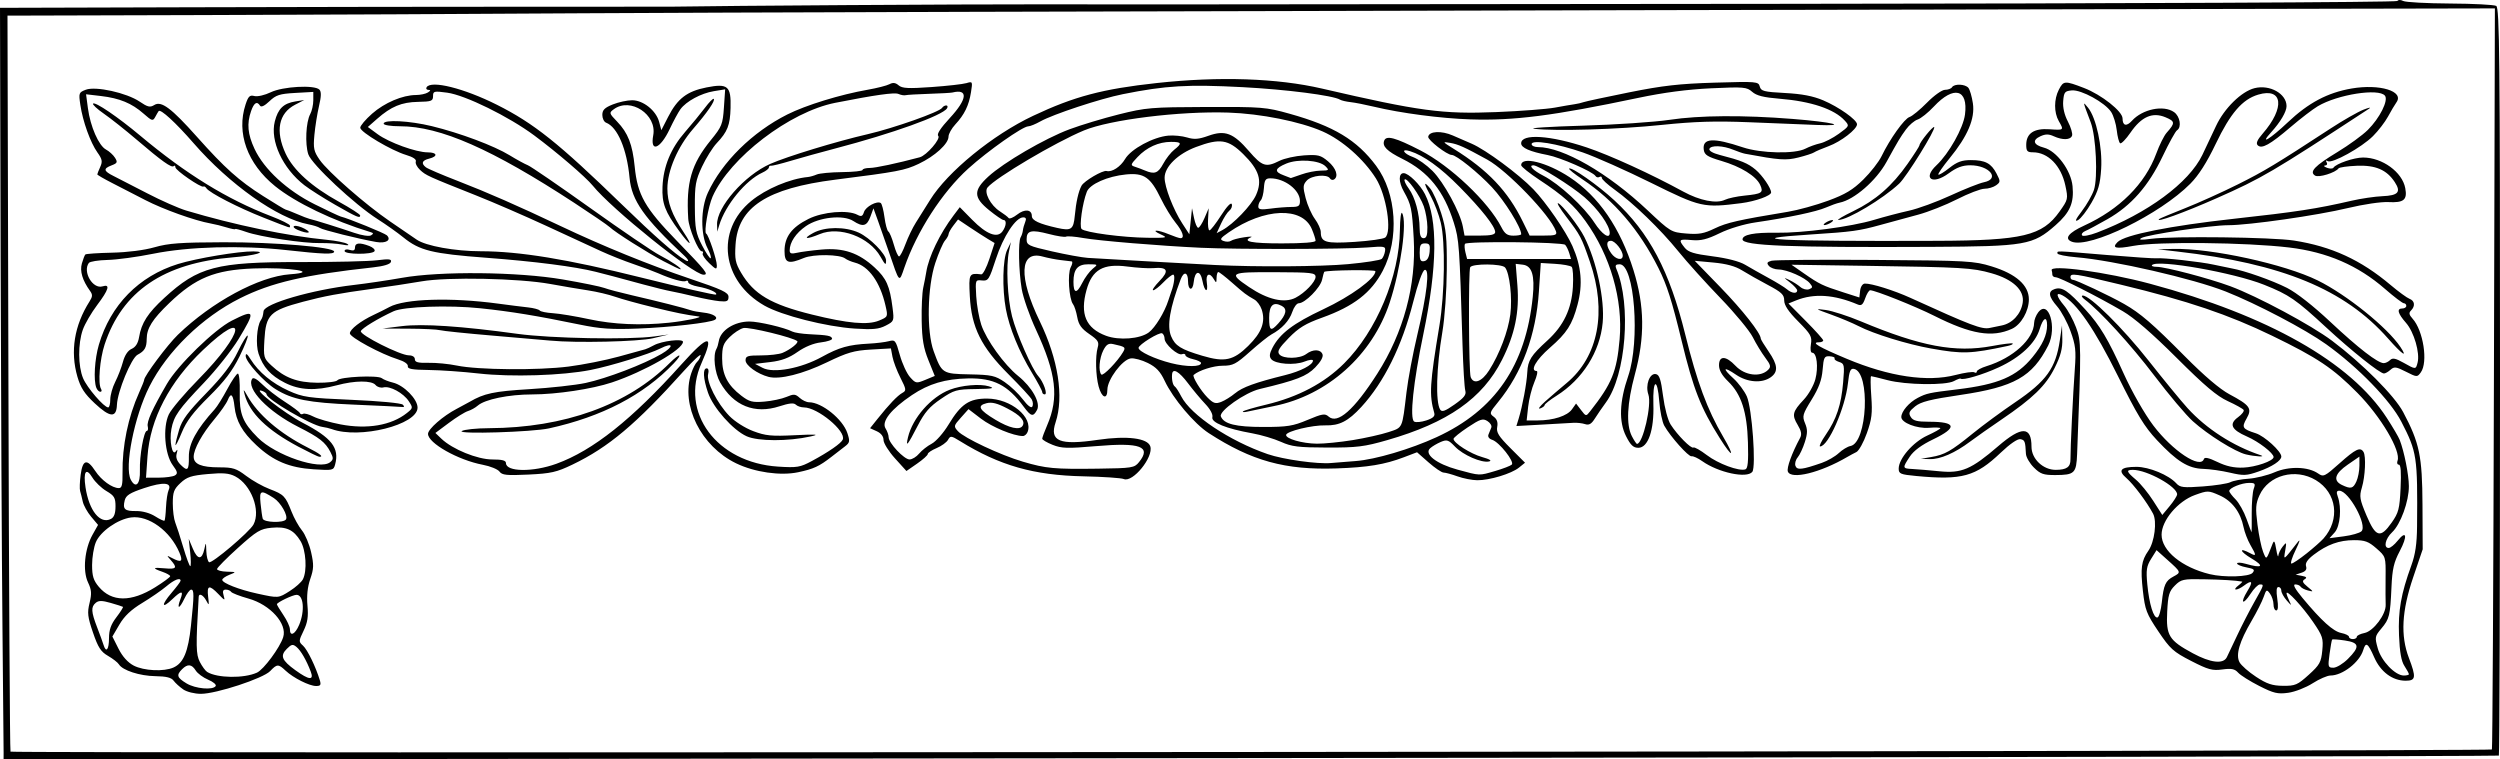 <?xml version="1.0" encoding="UTF-8" standalone="no"?>
<svg
   xmlns:dc="http://purl.org/dc/elements/1.1/"
   xmlns:cc="http://creativecommons.org/ns#"
   xmlns:rdf="http://www.w3.org/1999/02/22-rdf-syntax-ns#"
   xmlns:svg="http://www.w3.org/2000/svg"
   xmlns="http://www.w3.org/2000/svg"
   xmlns:sodipodi="http://sodipodi.sourceforge.net/DTD/sodipodi-0.dtd"
   xmlns:inkscape="http://www.inkscape.org/namespaces/inkscape"
   width="254.101mm"
   height="77.193mm"
   viewBox="0 0 254.101 77.193"
   version="1.1"
   id="svg8"
   inkscape:version="1.0.2 (e86c870879, 2021-01-15, custom)"
   sodipodi:docname="Czech Art Nouveau floral title.svg">
  <defs
     id="defs2" />
  <sodipodi:namedview
     id="base"
     pagecolor="#ffffff"
     bordercolor="#666666"
     borderopacity="1.0"
     inkscape:pageopacity="0.0"
     inkscape:pageshadow="2"
     inkscape:zoom="0.98994949"
     inkscape:cx="469.46602"
     inkscape:cy="56.286468"
     inkscape:document-units="mm"
     inkscape:current-layer="layer1"
     inkscape:document-rotation="0"
     showgrid="false"
     inkscape:window-width="1346"
     inkscape:window-height="967"
     inkscape:window-x="143"
     inkscape:window-y="18"
     inkscape:window-maximized="0" />
  <g
     inkscape:label="Layer 1"
     inkscape:groupmode="layer"
     id="layer1"
     transform="translate(10.401,-72.021)">
    <path
       style="fill:#000000;stroke-width:0.265"
       d="m -10.033,148.586 c 0.002,-0.346 -0.051,-6.105 -0.118,-12.799 -0.067,-6.694 -0.15,-23.601 -0.186,-37.571 l -0.064,-25.4 19.695,-0.057 c 10.832,-0.031 26.065,-0.055 33.85,-0.054 7.785,0.002 14.334,5.8e-5 14.552,-0.004 6.144,-0.102 29.457,-0.25 37.835,-0.24 6.185,0.008 11.423,0.012 11.642,0.01 0.218,-0.002 28.646,-0.029 63.173,-0.06 36.005,-0.032 62.838,-0.156 62.921,-0.29 0.084,-0.135 0.333,-0.135 0.592,-7.14e-4 0.246,0.128 2.387,0.245 4.758,0.259 2.371,0.014 4.485,0.123 4.698,0.242 0.337,0.188 0.387,5.137 0.385,38.151 -0.001,20.864 -0.053,37.985 -0.116,38.048 -0.063,0.063 -57.153,0.177 -126.868,0.253 l -126.754,0.139 0.004,-0.628 z m 252.911,-0.388 c 0.058,-0.054 0.15,-17.024 0.204,-37.711 l 0.098,-37.612 -87.252,0.181 c -47.988,0.1 -96.062,0.24 -106.831,0.312 -10.769,0.072 -28.39,0.156 -39.158,0.186 l -19.579,0.056 0.095,37.306 c 0.052,20.518 0.148,37.394 0.212,37.502 0.116,0.193 252.005,-0.027 252.211,-0.22 z M 8.212,142.084 c -0.36,-0.247 -0.796,-0.645 -0.97,-0.883 -0.226,-0.311 -0.752,-0.439 -1.852,-0.455 -1.581,-0.022 -3.329,-0.588 -3.705,-1.2 -0.117,-0.191 -0.616,-0.579 -1.107,-0.862 -0.731,-0.421 -1.01,-0.854 -1.527,-2.367 -0.545,-1.596 -0.593,-2.013 -0.349,-3.013 0.232,-0.954 0.204,-1.327 -0.159,-2.091 -0.557,-1.174 -0.344,-3.41 0.462,-4.843 l 0.56,-0.997 -0.7,-0.832 c -0.385,-0.458 -0.77,-1.15 -0.854,-1.539 -0.085,-0.389 -0.206,-0.871 -0.269,-1.072 -0.063,-0.2 -0.038,-0.945 0.056,-1.654 0.205,-1.549 0.647,-1.663 1.485,-0.384 0.616,0.94 1.719,1.74 2.399,1.74 0.304,0 0.388,-0.343 0.371,-1.521 -0.039,-2.771 0.566,-5.702 1.691,-8.199 0.278,-0.617 0.506,-1.189 0.506,-1.271 0,-0.398 2.361,-3.562 3.426,-4.592 3.45,-3.335 8.249,-5.926 11.39,-6.149 3.153,-0.224 -0.038,-0.735 -3.697,-0.593 -3.945,0.153 -5.897,0.955 -8.56,3.514 -1.724,1.657 -2.293,2.561 -2.299,3.651 -0.005,0.878 -0.206,1.225 -0.93,1.606 -0.639,0.336 -2.044,3.747 -2.095,5.087 -0.051,1.353 -0.696,1.309 -2.259,-0.153 -1.035,-0.968 -1.43,-1.574 -1.756,-2.696 -0.749,-2.577 -0.324,-5.211 1.237,-7.668 0.308,-0.485 0.317,-0.683 0.045,-1.058 -0.775,-1.073 -1.054,-2.011 -0.83,-2.792 0.124,-0.432 0.282,-0.842 0.352,-0.912 0.07,-0.07 1.294,-0.153 2.72,-0.184 1.577,-0.035 3.267,-0.25 4.313,-0.551 1.413,-0.406 2.665,-0.496 7.011,-0.508 5.224,-0.013 11.245,0.494 11.245,0.948 0,0.304 -1.078,0.27 -4.895,-0.155 -4.513,-0.502 -9.906,-0.353 -13.494,0.374 -1.601,0.324 -3.684,0.608 -4.63,0.63 -0.946,0.023 -1.807,0.16 -1.914,0.306 -0.656,0.893 0.403,2.693 1.399,2.377 0.801,-0.254 0.629,0.335 -0.557,1.906 -0.59,0.782 -1.245,1.909 -1.455,2.505 -0.5,1.416 -0.487,3.693 0.027,4.928 0.398,0.956 2.13,2.968 2.554,2.968 0.116,0 0.211,-0.362 0.211,-0.804 0,-0.442 0.226,-1.247 0.502,-1.787 0.276,-0.541 0.63,-1.459 0.786,-2.04 0.182,-0.674 0.502,-1.153 0.885,-1.321 0.401,-0.177 0.652,-0.572 0.754,-1.19 0.239,-1.442 0.881,-2.441 2.568,-3.992 3.44,-3.164 5.294,-3.652 13.84,-3.64 3.431,0.005 6.928,-0.077 7.773,-0.183 1.248,-0.156 1.512,-0.123 1.414,0.174 -0.077,0.232 -0.742,0.433 -1.82,0.55 -6.944,0.755 -10.317,1.538 -13.515,3.14 -3.845,1.925 -7.408,5.393 -9.209,8.965 -1.538,3.049 -2.567,8.216 -1.889,9.483 0.501,0.936 0.97,0.448 0.923,-0.96 -0.049,-1.457 0.4,-4.011 0.704,-4.011 0.113,0 0.154,-0.208 0.092,-0.463 -0.115,-0.475 0.452,-1.731 1.95,-4.316 1.102,-1.902 4.834,-5.535 6.604,-6.43 2.355,-1.19 2.422,-1.004 0.68,1.873 -0.686,1.133 -2.27,3.131 -3.519,4.441 -2.595,2.72 -3.063,3.385 -3.31,4.703 -0.227,1.213 0.086,2.802 0.449,2.277 0.182,-0.263 0.207,-0.202 0.09,0.216 -0.112,0.398 0.015,0.76 0.402,1.147 0.707,0.707 0.852,0.564 0.833,-0.819 -0.018,-1.328 0.772,-2.776 2.638,-4.836 0.243,-0.268 0.816,-1.191 1.275,-2.051 0.458,-0.86 0.939,-1.563 1.069,-1.563 0.13,0 0.216,0.863 0.191,1.918 -0.05,2.182 0.297,3.053 1.834,4.589 1.821,1.821 6.33,3.348 7.361,2.493 0.333,-0.276 0.336,-0.422 0.025,-1.024 -0.521,-1.007 -1.098,-1.46 -3.261,-2.557 -3.1,-1.572 -5.321,-3.881 -4.7,-4.886 0.113,-0.183 0.489,0.019 1.017,0.547 0.461,0.46 1.493,1.259 2.293,1.774 0.8,0.515 1.495,1.037 1.544,1.159 0.049,0.122 0.194,0.157 0.323,0.077 0.129,-0.08 0.603,0.046 1.054,0.279 0.451,0.233 1.693,0.591 2.759,0.795 2.71,0.518 5.163,0.097 6.738,-1.157 0.623,-0.496 0.629,-0.536 0.196,-1.197 -0.546,-0.834 -1.916,-1.581 -2.581,-1.407 -0.269,0.07 -0.627,-0.039 -0.795,-0.242 -0.398,-0.48 -2.102,-0.468 -3.946,0.027 -2.17,0.583 -3.773,0.505 -5.274,-0.256 -1.452,-0.736 -2.225,-1.591 -2.678,-2.963 -0.297,-0.898 -0.176,-2.751 0.218,-3.371 0.181,-0.284 0.226,-0.428 0.292,-0.944 0.099,-0.769 4.911,-2.167 9.161,-2.661 1.31,-0.152 3.512,-0.479 4.895,-0.726 3.913,-0.698 11.805,-0.618 16.376,0.167 1.949,0.335 3.841,0.722 4.204,0.86 0.364,0.138 1.627,0.474 2.807,0.745 2.619,0.603 5.446,1.322 5.982,1.521 0.218,0.081 0.804,0.189 1.301,0.241 0.962,0.099 1.558,0.477 1.15,0.729 -0.488,0.302 -4.53,0.763 -7.795,0.891 -2.717,0.106 -3.856,0.028 -5.953,-0.404 -4.359,-0.899 -6.957,-1.326 -10.099,-1.657 -3.179,-0.335 -7.766,-0.177 -8.816,0.304 -1.549,0.71 -3.232,1.733 -3.324,2.02 -0.121,0.38 4.007,2.461 4.882,2.461 0.363,0 0.608,0.159 0.608,0.396 0,0.305 0.319,0.388 1.389,0.364 0.764,-0.017 2.061,0.108 2.883,0.279 2.134,0.444 8.234,0.498 11.353,0.101 1.462,-0.186 3.754,-0.642 5.093,-1.012 1.339,-0.37 2.553,-0.705 2.698,-0.744 0.146,-0.039 0.538,-0.22 0.872,-0.404 0.81,-0.445 2.965,-0.702 2.965,-0.354 0,0.781 -3.933,3.029 -7.221,4.127 -2.015,0.673 -5.619,1.216 -8.094,1.219 -2.405,0.003 -4.817,0.499 -5.548,1.139 -0.24,0.21 -0.686,0.458 -0.99,0.551 -0.305,0.092 -1.175,0.631 -1.933,1.198 l -1.38,1.029 0.61,0.585 c 1.118,1.072 3.662,2.109 5.174,2.109 1.011,1.5e-4 1.389,0.101 1.389,0.369 0,0.899 2.737,0.936 5.126,0.069 3.714,-1.348 7.683,-4.502 12.703,-10.095 2.781,-3.098 3.39,-3.138 2.046,-0.132 -2.238,5.004 1.545,10.116 7.783,10.515 1.94,0.124 2.239,0.074 3.44,-0.572 1.723,-0.928 2.976,-1.799 3.135,-2.177 0.357,-0.854 -2.558,-3.268 -3.946,-3.268 -0.301,0 -0.673,-0.127 -0.828,-0.282 -0.199,-0.199 -0.682,-0.151 -1.65,0.166 -2.523,0.825 -4.682,-0.041 -6.039,-2.423 -0.556,-0.977 -0.752,-2.763 -0.374,-3.414 0.084,-0.146 0.189,-0.493 0.233,-0.773 0.172,-1.104 1.575,-2.005 3.124,-2.005 0.945,0 3.568,0.616 4.353,1.022 0.218,0.113 1.004,0.235 1.745,0.27 1.875,0.091 2.229,0.159 2.297,0.444 0.032,0.136 -0.479,0.31 -1.136,0.386 -0.748,0.086 -1.638,0.451 -2.381,0.975 -0.857,0.605 -1.621,0.889 -2.751,1.023 l -1.565,0.186 0.77,0.404 c 1.106,0.58 3.891,0.064 6.029,-1.115 1.756,-0.969 2.727,-1.242 4.789,-1.347 0.732,-0.037 1.637,-0.149 2.011,-0.247 0.644,-0.17 0.702,-0.097 1.12,1.405 0.242,0.871 0.71,1.884 1.04,2.251 0.579,0.644 0.633,0.653 1.556,0.271 l 0.956,-0.396 -0.643,-1.591 c -0.499,-1.234 -0.653,-2.137 -0.688,-4.021 -0.025,-1.336 0.046,-2.846 0.158,-3.356 0.112,-0.509 0.25,-1.226 0.308,-1.592 0.243,-1.552 1.373,-3.896 2.768,-5.746 l 0.639,-0.847 1.261,1.281 c 1.455,1.478 2.549,1.9 3.073,1.184 0.39,-0.533 0.451,-1.159 0.113,-1.159 -0.125,0 -0.78,-0.446 -1.454,-0.992 -1.61,-1.303 -1.631,-2.009 -0.104,-3.415 1.569,-1.444 5.746,-3.878 8.268,-4.818 1.164,-0.434 3.426,-1.117 5.027,-1.517 2.727,-0.682 3.286,-0.729 8.864,-0.748 5.673,-0.019 6.071,0.013 8.467,0.685 4.508,1.263 6.839,2.665 8.8,5.293 2.087,2.796 2.38,7.423 0.676,10.671 -1.174,2.237 -2.95,3.61 -6.168,4.765 -1.686,0.605 -2.374,1.025 -3.383,2.06 -1.011,1.037 -1.204,1.374 -0.96,1.669 0.4,0.482 2.084,0.46 2.74,-0.036 0.671,-0.507 1.446,-0.495 1.646,0.026 0.1,0.26 -0.174,0.758 -0.733,1.334 -0.881,0.909 -1.913,1.31 -5.656,2.202 -1.479,0.352 -4.152,2.236 -3.943,2.779 0.297,0.774 1.504,1.076 4.309,1.076 2.456,0 3.017,-0.089 4.513,-0.719 1.482,-0.624 1.763,-0.669 2.121,-0.346 0.911,0.825 2.593,-0.653 4.962,-4.359 2.662,-4.165 3.968,-9.011 3.699,-13.729 -0.174,-3.056 -0.256,-3.446 -1.003,-4.775 -0.545,-0.969 -0.555,-1.869 -0.022,-1.869 0.497,0 1.667,1.15 2.167,2.13 1.322,2.591 1.267,7.357 -0.165,14.235 -1.023,4.916 -1.408,8.589 -0.931,8.884 0.168,0.104 0.725,0.051 1.237,-0.118 0.671,-0.222 0.896,-0.43 0.806,-0.746 -0.53,-1.861 -0.466,-2.943 0.524,-8.906 0.541,-3.254 0.608,-8.481 0.135,-10.451 -0.192,-0.8 -0.634,-1.976 -0.981,-2.613 -0.763,-1.398 -0.796,-1.706 -0.092,-0.861 0.287,0.345 0.789,1.476 1.116,2.514 0.507,1.613 0.59,2.442 0.569,5.723 -0.014,2.184 -0.207,4.919 -0.449,6.35 -0.611,3.612 -0.709,7.123 -0.222,7.892 0.174,0.274 0.499,0.158 1.466,-0.524 0.974,-0.687 1.209,-0.992 1.086,-1.41 -0.086,-0.294 -0.213,-2.379 -0.281,-4.635 -0.308,-10.187 -0.345,-10.697 -0.887,-12.435 -1.003,-3.214 -2.581,-5.171 -5.225,-6.481 -1.568,-0.777 -2.07,-1.281 -1.849,-1.856 0.215,-0.559 1.14,-0.309 3.673,0.993 3.059,1.572 6.921,5.231 8.239,7.808 0.347,0.679 0.606,0.86 1.227,0.86 0.433,0 0.787,-0.067 0.787,-0.149 0,-0.692 -1.682,-3.391 -2.975,-4.773 -1.384,-1.479 -3.625,-3.281 -4.082,-3.281 -0.484,0 -2.449,-1.519 -2.395,-1.852 0.091,-0.571 1.333,-0.634 2.497,-0.127 0.551,0.24 1.416,0.616 1.922,0.835 1.445,0.627 4.765,3.081 6.264,4.629 1.278,1.321 3.316,4.282 3.975,5.775 0.914,2.072 1.072,3.883 0.52,5.953 -0.543,2.036 -1.084,2.881 -2.811,4.383 -1.409,1.226 -2.056,2.364 -1.343,2.364 0.137,0 0.033,0.506 -0.233,1.124 -0.265,0.618 -0.551,1.75 -0.634,2.514 l -0.152,1.389 1.112,-0.002 c 1.605,-0.002 3.018,-0.46 3.495,-1.133 l 0.415,-0.585 0.506,0.661 c 0.501,0.655 0.51,0.657 0.922,0.132 2.213,-2.812 2.71,-4.026 2.999,-7.326 0.352,-4.017 -0.939,-8.493 -3.461,-11.999 -1.16,-1.613 -2.276,-2.613 -4.685,-4.2 -1.022,-0.673 -1.858,-1.344 -1.858,-1.491 0,-0.945 2.604,-0.303 4.908,1.211 2.965,1.948 5.166,5.151 6.513,9.482 1.124,3.612 1.164,6.771 0.132,10.577 -0.794,2.93 -0.899,5.118 -0.302,6.273 0.222,0.429 0.456,0.781 0.52,0.781 0.6,0 1.518,-3.981 1.157,-5.017 -0.331,-0.948 0.127,-2.199 0.76,-2.077 0.36,0.069 0.516,0.543 0.732,2.221 0.156,1.217 0.488,2.466 0.772,2.908 0.699,1.087 2.079,2.48 2.313,2.335 0.108,-0.067 0.72,0.279 1.36,0.767 1.157,0.883 3.276,1.668 3.921,1.453 0.251,-0.084 0.318,-0.787 0.262,-2.726 -0.091,-3.122 -0.671,-4.913 -2.014,-6.214 -0.625,-0.606 -0.927,-1.139 -0.927,-1.64 0,-1 0.705,-0.978 1.677,0.052 0.94,0.996 2.534,1.194 3.315,0.413 0.309,-0.309 0.264,-0.498 -0.299,-1.248 -0.365,-0.486 -0.932,-1.42 -1.261,-2.075 -0.329,-0.655 -1.806,-2.441 -3.283,-3.969 -1.477,-1.528 -3.41,-3.673 -4.295,-4.767 -1.795,-2.219 -4.543,-4.877 -6.482,-6.27 -0.704,-0.505 -1.279,-1.034 -1.279,-1.174 0,-0.14 -0.111,-0.187 -0.246,-0.103 -0.135,0.084 -0.316,0.039 -0.402,-0.1 -0.27,-0.437 -3.581,-1.886 -4.867,-2.13 -1.796,-0.341 -2.687,-0.734 -2.687,-1.186 0,-1.013 2.948,-0.829 6.668,0.417 2.355,0.788 6.57,2.716 9.796,4.48 1.696,0.927 3.381,1.259 4.254,0.838 0.319,-0.154 1.208,-0.344 1.976,-0.422 1.791,-0.182 1.961,-0.298 1.599,-1.09 -0.409,-0.897 -1.962,-1.857 -3.951,-2.441 -1.391,-0.409 -1.705,-0.606 -1.779,-1.115 -0.175,-1.209 0.934,-1.281 3.984,-0.259 1.831,0.614 5.281,0.687 6.341,0.134 0.39,-0.204 1.068,-0.449 1.506,-0.545 0.438,-0.096 1.29,-0.533 1.894,-0.97 1.078,-0.781 1.089,-0.805 0.611,-1.332 -1.065,-1.177 -3.422,-1.97 -6.63,-2.23 -1.635,-0.133 -2.347,-0.312 -2.789,-0.703 -0.551,-0.487 -0.848,-0.513 -4.166,-0.358 -2.408,0.112 -4.822,0.43 -7.408,0.974 -8.659,1.822 -12.646,2.333 -17.066,2.186 -3.027,-0.1 -7.06,-0.63 -9.79,-1.285 -0.873,-0.21 -1.95,-0.421 -2.393,-0.469 -0.443,-0.048 -0.924,-0.161 -1.069,-0.251 -0.685,-0.424 -5.478,-1.039 -9.899,-1.27 -5.582,-0.293 -7.805,-0.163 -12.171,0.712 -2.301,0.461 -7.097,2.045 -8.389,2.77 -0.488,0.274 -1.039,0.499 -1.224,0.499 -0.57,0 -4.11,2.493 -6.102,4.297 -2.656,2.405 -5.222,6.38 -6.491,10.051 -0.548,1.585 -0.466,1.669 -1.598,-1.648 -0.323,-0.946 -0.803,-2.315 -1.067,-3.043 l -0.48,-1.323 -0.315,0.86 c -0.351,0.96 -0.765,1.063 -1.729,0.431 -1.014,-0.664 -3.503,-0.396 -4.824,0.52 -1.022,0.709 -1.647,1.644 -1.647,2.466 0,0.318 0.17,0.375 0.728,0.244 0.4,-0.094 1.532,-0.243 2.514,-0.331 2.214,-0.198 3.77,0.329 5.394,1.826 1.195,1.101 1.54,1.878 1.819,4.086 0.17,1.348 0.158,1.378 -0.695,1.82 -0.698,0.361 -1.312,0.42 -3.131,0.302 -2.926,-0.19 -7.444,-1.338 -9.196,-2.336 -4.364,-2.485 -5.009,-7.631 -1.335,-10.642 1.501,-1.23 3.929,-2.255 5.754,-2.428 0.218,-0.021 0.623,-0.136 0.9,-0.257 0.277,-0.121 1.437,-0.229 2.579,-0.242 1.142,-0.012 2.077,-0.112 2.077,-0.221 1.61e-4,-0.109 0.328,-0.199 0.728,-0.201 0.592,-0.002 2.771,-0.467 5.084,-1.085 0.69,-0.184 2.164,-1.891 1.88,-2.175 -0.172,-0.172 0.231,-0.793 1.183,-1.822 1.778,-1.921 1.883,-2.988 0.254,-2.586 -0.146,0.036 -1.217,0.096 -2.381,0.133 -1.164,0.037 -2.236,0.1 -2.381,0.14 -0.146,0.04 -0.471,-0.018 -0.724,-0.129 -0.398,-0.174 -2.375,0.104 -6.42,0.903 -4.626,0.914 -10.721,5.574 -12.47,9.533 -0.443,1.002 -0.897,3.644 -0.647,3.763 0.233,0.111 1.082,2.65 1.081,3.231 -0.001,0.454 -0.092,0.426 -0.786,-0.239 -0.431,-0.413 -0.722,-0.852 -0.646,-0.976 0.076,-0.123 0.027,-0.224 -0.109,-0.224 -0.341,0 -1.305,-2.336 -1.365,-3.307 -0.228,-3.683 0.31,-5.55 2.305,-8 1.112,-1.365 1.206,-1.601 1.322,-3.311 l 0.125,-1.842 -1.152,0.188 c -1.298,0.212 -2.809,1.031 -3.397,1.84 -0.216,0.298 -0.709,1.208 -1.094,2.023 -0.96,2.027 -2.004,2.416 -1.667,0.62 0.395,-2.104 -2.313,-3.895 -4.005,-2.649 -0.498,0.367 -0.488,0.405 0.333,1.257 1.107,1.148 1.563,2.318 1.788,4.583 0.286,2.876 1.034,4.193 4.286,7.542 2.978,3.067 3.27,3.438 2.71,3.438 -1.037,0 -9.322,-6.661 -11.257,-9.05 -0.701,-0.866 -3.653,-3.399 -5.943,-5.1 -2.602,-1.932 -7.019,-4.103 -8.856,-4.352 -1.341,-0.182 -1.436,-0.158 -1.436,0.356 -5.29e-4,0.491 -0.166,0.554 -1.526,0.578 -1.673,0.03 -2.728,0.468 -4.166,1.731 l -0.936,0.822 1.001,0.736 c 1.147,0.843 3.908,1.843 5.09,1.843 0.969,0 1.059,0.407 0.141,0.638 -0.727,0.182 -0.839,0.481 -0.331,0.881 0.182,0.143 1.64,0.768 3.241,1.387 3.003,1.163 6.091,2.517 10.451,4.584 4.319,2.047 8.976,3.943 13.097,5.332 3.341,1.126 3.969,1.421 3.969,1.865 0,0.443 -0.148,0.513 -0.926,0.439 -0.509,-0.049 -1.64,-0.263 -2.514,-0.476 -0.873,-0.213 -1.945,-0.45 -2.381,-0.528 -0.437,-0.077 -1.687,-0.383 -2.778,-0.679 -3.048,-0.827 -3.751,-1.014 -4.895,-1.302 -2.126,-0.534 -6.201,-1.057 -11.127,-1.428 -5.505,-0.415 -6.773,-0.726 -8.43,-2.072 -0.595,-0.483 -1.769,-1.315 -2.609,-1.849 -2.345,-1.49 -6.715,-5.578 -7.051,-6.596 -0.345,-1.047 -0.239,-3.284 0.194,-4.08 0.173,-0.318 0.315,-0.956 0.315,-1.419 v -0.841 l -1.843,0.104 c -1.582,0.089 -1.953,0.209 -2.617,0.845 -0.488,0.467 -0.839,0.635 -0.951,0.455 -0.307,-0.497 -0.614,-0.314 -0.914,0.547 -0.444,1.275 -0.347,2.342 0.351,3.84 0.967,2.076 3.32,4.242 6.117,5.631 1.303,0.647 2.489,1.205 2.634,1.24 0.778,0.189 4.486,1.699 4.702,1.915 0.488,0.488 -0.089,0.848 -1.084,0.677 -1.736,-0.299 -5.463,-1.228 -5.734,-1.43 -0.146,-0.108 -0.677,-0.275 -1.181,-0.371 -3.111,-0.591 -8.003,-4.054 -11.651,-8.247 -1.814,-2.085 -3.352,-3.497 -3.548,-3.258 -0.043,0.052 -0.197,0.316 -0.341,0.585 -0.246,0.458 -0.326,0.436 -1.199,-0.332 -1.199,-1.053 -2.429,-1.56 -4.324,-1.783 l -1.514,-0.178 0.188,1.419 c 0.246,1.858 1.098,3.803 1.839,4.2 0.325,0.174 0.736,0.549 0.914,0.834 0.282,0.452 0.239,0.55 -0.343,0.771 -0.875,0.333 -0.83,0.573 0.202,1.087 0.468,0.233 2.005,1.023 3.415,1.756 1.41,0.733 3.196,1.522 3.969,1.753 4.888,1.463 10.291,2.587 14.303,2.974 0.91,0.088 1.833,0.271 2.051,0.408 0.266,0.167 0.095,0.19 -0.519,0.071 -0.504,-0.097 -1.499,-0.164 -2.212,-0.148 -1.676,0.038 -6.099,-0.628 -7.531,-1.133 -0.613,-0.216 -1.115,-0.347 -1.115,-0.291 0,0.056 -0.387,-0.017 -0.86,-0.161 C 12.178,94.992 11.434,94.81 10.997,94.733 9.407,94.451 6.191,93.3 4.383,92.365 c -1.019,-0.527 -2.537,-1.308 -3.373,-1.736 -0.837,-0.428 -1.521,-0.826 -1.521,-0.883 0,-0.058 0.134,-0.399 0.298,-0.758 0.249,-0.547 0.202,-0.787 -0.287,-1.473 -0.714,-1.003 -1.488,-3.158 -1.736,-4.839 -0.178,-1.2 -0.154,-1.264 0.56,-1.536 1.003,-0.381 4.156,0.317 5.473,1.213 0.82,0.557 1.054,0.61 1.491,0.337 0.707,-0.442 1.728,0.32 4.317,3.223 2.859,3.205 4.271,4.469 6.736,6.033 1.192,0.756 2.22,1.375 2.283,1.375 0.063,0 0.576,0.2 1.139,0.444 0.563,0.244 1.144,0.469 1.289,0.499 0.443,0.093 3.093,0.921 4.544,1.421 0.774,0.266 1.518,0.379 1.712,0.259 0.273,-0.169 0.264,-0.237 -0.046,-0.33 -3.814,-1.156 -7.627,-2.992 -9.706,-4.674 -2.823,-2.284 -3.951,-5.41 -2.996,-8.304 0.275,-0.834 0.426,-0.977 0.896,-0.854 0.313,0.082 1.056,-0.089 1.663,-0.383 1.221,-0.591 4.444,-0.768 4.941,-0.271 0.207,0.207 0.196,0.677 -0.038,1.677 -0.179,0.764 -0.389,2.085 -0.468,2.935 -0.126,1.36 -0.062,1.664 0.536,2.527 0.838,1.209 4.673,4.565 7.164,6.267 1.019,0.696 2.233,1.527 2.699,1.845 0.941,0.644 3.874,1.175 6.507,1.179 3.942,0.006 8.804,0.802 16.285,2.667 4.124,1.028 7.557,1.81 7.629,1.738 0.201,-0.201 -0.728,-0.613 -1.832,-0.813 -0.546,-0.099 -0.992,-0.3 -0.992,-0.447 0,-0.148 -0.105,-0.203 -0.234,-0.123 -0.245,0.152 -1.461,-0.186 -2.809,-0.78 -0.437,-0.192 -1.568,-0.613 -2.514,-0.935 -0.946,-0.322 -2.434,-0.914 -3.307,-1.316 -0.873,-0.402 -3.373,-1.557 -5.556,-2.567 -2.183,-1.01 -5.397,-2.404 -7.144,-3.097 -4.905,-1.948 -5.097,-2.035 -5.693,-2.591 -0.308,-0.287 -0.502,-0.672 -0.432,-0.856 0.081,-0.211 -0.279,-0.456 -0.974,-0.663 -1.509,-0.45 -4.674,-2.328 -4.674,-2.774 0,-0.199 0.542,-0.84 1.205,-1.424 1.266,-1.114 3.094,-1.892 4.464,-1.898 0.447,-0.002 0.991,-0.119 1.21,-0.261 0.288,-0.186 0.302,-0.258 0.051,-0.261 -0.19,-0.002 -0.273,-0.123 -0.183,-0.269 0.452,-0.732 3.787,0.099 7.133,1.777 3.766,1.889 6.267,3.883 12.711,10.136 3.29,3.192 5.399,5.05 6.416,5.65 0.445,0.263 0.42,0.02 -0.043,-0.412 -4.118,-3.852 -5.376,-5.636 -5.588,-7.928 -0.271,-2.93 -1.224,-5.174 -2.387,-5.62 -0.211,-0.081 -0.383,-0.435 -0.383,-0.788 0,-0.501 0.232,-0.734 1.064,-1.067 0.585,-0.234 1.469,-0.426 1.964,-0.426 1.13,0 2.441,1.052 2.747,2.205 l 0.222,0.838 0.693,-1.355 c 0.95,-1.859 1.919,-2.601 3.903,-2.992 2.17,-0.427 2.503,-0.142 2.441,2.091 -0.049,1.754 -0.306,2.407 -1.41,3.578 -0.411,0.437 -1.082,1.508 -1.49,2.381 -0.654,1.399 -0.74,1.886 -0.729,4.101 0.011,2.216 0.099,2.681 0.745,3.929 0.403,0.778 0.793,1.355 0.867,1.281 0.074,-0.074 -0.073,-0.532 -0.325,-1.018 -0.722,-1.39 -0.705,-4.031 0.037,-5.643 1.435,-3.118 4.529,-6.165 8.07,-7.948 1.889,-0.951 5.398,-2.031 8.181,-2.517 0.942,-0.165 1.934,-0.418 2.205,-0.562 0.355,-0.19 0.614,-0.158 0.933,0.117 0.359,0.31 0.981,0.342 3.351,0.173 1.601,-0.114 3.197,-0.294 3.546,-0.401 0.619,-0.188 0.631,-0.164 0.455,0.934 -0.215,1.346 -0.664,2.267 -1.594,3.268 -0.378,0.408 -0.688,0.964 -0.688,1.236 0,0.725 -1.384,1.989 -3.032,2.768 -1.416,0.67 -2.133,0.806 -8.478,1.609 -6.952,0.88 -9.896,2.798 -10.138,6.607 -0.093,1.463 -0.014,1.867 0.558,2.839 1.296,2.203 3.029,3.229 7.199,4.261 3.674,0.909 5.691,1.09 6.831,0.614 0.913,-0.382 0.914,-0.383 0.651,-1.532 -0.544,-2.377 -1.701,-3.996 -3.117,-4.36 -0.364,-0.094 -0.804,-0.282 -0.978,-0.419 -0.54,-0.424 -3.221,-0.459 -4.19,-0.054 -1.594,0.666 -1.975,0.529 -1.975,-0.708 0,-1.434 0.728,-2.408 2.435,-3.259 1.464,-0.73 3.995,-0.943 4.973,-0.42 0.396,0.212 0.528,0.157 0.667,-0.28 0.173,-0.545 1.312,-1.16 1.702,-0.919 0.114,0.071 0.286,0.721 0.382,1.446 0.096,0.725 0.274,1.379 0.395,1.454 0.121,0.075 0.371,0.675 0.556,1.334 0.184,0.659 0.423,1.197 0.53,1.197 0.107,0 0.403,-0.566 0.658,-1.257 0.255,-0.691 0.729,-1.673 1.054,-2.183 0.324,-0.509 0.973,-1.544 1.442,-2.3 1.778,-2.867 6.375,-6.62 10.474,-8.552 4.175,-1.968 7.054,-2.731 12.568,-3.332 6.352,-0.692 12.235,-0.494 16.801,0.565 9.895,2.295 12.236,2.611 17.709,2.388 2.464,-0.1 5.14,-0.305 5.946,-0.454 0.806,-0.149 1.707,-0.304 2.002,-0.344 0.295,-0.04 0.715,-0.137 0.933,-0.216 0.218,-0.079 2.302,-0.526 4.63,-0.994 3.403,-0.684 5.106,-0.877 8.681,-0.984 4.281,-0.128 4.453,-0.114 4.586,0.395 0.122,0.467 0.42,0.543 2.564,0.657 1.718,0.091 2.85,0.308 3.881,0.744 1.587,0.671 3.44,1.983 3.44,2.436 0,0.503 -1.631,1.761 -2.885,2.223 -0.669,0.247 -1.335,0.532 -1.481,0.634 -0.146,0.102 -0.86,0.334 -1.587,0.516 -1.271,0.318 -1.915,0.273 -5.424,-0.379 -0.218,-0.041 -0.754,-0.222 -1.191,-0.403 -1.055,-0.437 -2.298,-0.484 -2.436,-0.091 -0.067,0.189 0.348,0.434 1.03,0.61 2.213,0.57 2.883,0.846 3.671,1.509 0.687,0.578 1.571,1.876 1.571,2.307 0,0.336 -1.586,0.904 -3.043,1.091 -3.832,0.491 -4.123,0.426 -9.146,-2.061 -2.537,-1.256 -5.664,-2.648 -6.949,-3.094 -2.623,-0.91 -5.204,-1.33 -5.204,-0.847 0,0.166 0.285,0.301 0.634,0.301 2.554,0 7.119,2.63 11.15,6.424 2.332,2.195 2.397,2.234 3.929,2.361 1.28,0.106 1.795,0.014 2.892,-0.515 1.231,-0.594 2.39,-0.858 7.457,-1.696 1.019,-0.169 2.852,-0.675 4.074,-1.125 1.746,-0.643 2.512,-1.102 3.572,-2.143 0.742,-0.729 1.579,-1.8 1.86,-2.381 0.848,-1.756 2.318,-3.815 2.842,-3.981 0.271,-0.086 1.07,-0.743 1.776,-1.46 0.719,-0.731 1.525,-1.304 1.832,-1.304 0.302,0 0.622,-0.119 0.712,-0.265 0.231,-0.373 1.337,-0.329 1.663,0.066 0.15,0.182 0.355,0.888 0.457,1.57 0.231,1.552 -0.526,3.335 -2.371,5.59 -0.692,0.846 -1.205,1.591 -1.139,1.657 0.066,0.066 0.571,-0.239 1.123,-0.678 0.774,-0.615 1.27,-0.797 2.175,-0.797 1.466,0 2.073,0.319 2.62,1.378 0.404,0.781 0.401,0.855 -0.048,1.183 -0.263,0.192 -0.791,0.35 -1.173,0.35 -0.382,0 -1.639,0.481 -2.794,1.07 -1.155,0.588 -2.933,1.292 -3.951,1.564 -1.019,0.272 -2.754,0.744 -3.857,1.05 -2.144,0.595 -2.866,0.694 -6.991,0.96 -7.705,0.496 -3.388,0.715 12.803,0.65 8.674,-0.035 10.658,-0.51 12.409,-2.972 0.87,-1.224 0.883,-1.28 0.593,-2.646 -0.428,-2.016 -1.759,-3.38 -3.298,-3.38 -0.57,0 -0.679,-0.121 -0.679,-0.753 0,-1.173 0.783,-1.699 2.365,-1.589 1.48,0.103 1.478,0.104 0.942,-0.833 -0.498,-0.87 -0.495,-2.218 0.007,-3.188 0.477,-0.922 0.594,-0.929 2.563,-0.172 1.769,0.681 3.913,2.376 3.913,3.093 0,0.75 0.398,0.85 0.951,0.239 1.074,-1.187 3.216,-1.629 4.281,-0.883 0.614,0.43 0.797,1.544 0.304,1.849 -0.156,0.097 -0.815,1.289 -1.463,2.649 -1.439,3.018 -3.188,5.01 -5.607,6.385 -0.976,0.555 -1.99,1.097 -2.254,1.205 -0.264,0.108 -0.413,0.305 -0.331,0.438 0.083,0.134 0.758,0.01 1.522,-0.28 5.129,-1.949 9.344,-5.057 10.709,-7.895 0.315,-0.654 0.939,-1.977 1.388,-2.939 0.838,-1.797 2.582,-3.51 3.917,-3.845 1.55,-0.389 3.251,0.566 3.251,1.826 0,0.563 -0.622,1.622 -1.553,2.644 -1.268,1.392 -0.129,0.717 1.677,-0.994 2.096,-1.986 4.051,-3.022 6.49,-3.441 2.855,-0.49 5.355,0.276 4.562,1.398 -0.178,0.252 -0.568,0.909 -0.866,1.461 -0.299,0.552 -0.986,1.445 -1.528,1.984 -1.16,1.156 -4.153,2.814 -4.591,2.543 -0.189,-0.117 -0.234,-0.072 -0.117,0.117 0.105,0.17 0.035,0.314 -0.158,0.324 -0.19,0.01 -0.108,0.113 0.183,0.228 0.291,0.115 0.593,0.112 0.671,-0.008 0.264,-0.407 2.086,-1.032 3.008,-1.032 1.948,0 3.983,1.476 4.289,3.112 0.224,1.196 -0.148,1.502 -1.726,1.418 -0.729,-0.039 -2.539,0.229 -4.109,0.607 -3.099,0.747 -10.031,1.741 -12.152,1.743 -1.776,0.002 -8.243,0.956 -8.835,1.304 -0.329,0.193 -0.044,0.216 0.995,0.078 2.194,-0.291 12.299,-0.167 14.507,0.177 3.83,0.598 6.803,1.965 9.834,4.523 0.8,0.675 1.664,1.306 1.918,1.4 0.534,0.198 0.603,0.737 0.152,1.188 -0.239,0.239 -0.202,0.432 0.157,0.829 1.095,1.21 1.59,4.433 0.839,5.46 -0.367,0.501 -0.392,0.5 -1.514,-0.07 -1.004,-0.51 -1.192,-0.533 -1.566,-0.195 -0.234,0.212 -0.535,0.382 -0.669,0.378 -0.428,-0.012 -3.286,-2.291 -5.868,-4.68 -3.082,-2.851 -3.758,-3.316 -6.306,-4.336 -3.084,-1.235 -10.803,-2.596 -11.39,-2.008 -0.1,0.1 0.108,0.183 0.463,0.183 0.893,0 5.28,1.156 7.492,1.973 2.734,1.011 8.237,3.961 10.34,5.543 3.098,2.331 6.34,5.582 7.222,7.243 1.665,3.135 1.944,4.474 1.967,9.434 l 0.021,4.514 -0.966,2.848 c -1.166,3.436 -1.299,5.929 -0.437,8.195 0.755,1.987 0.708,2.318 -0.331,2.317 -1.344,-0.002 -2.542,-0.895 -3.196,-2.383 -0.641,-1.459 -0.852,-1.596 -1.116,-0.725 -0.375,1.235 -2.107,2.58 -3.325,2.58 -0.322,0 -1.141,0.357 -1.821,0.793 -0.679,0.436 -1.794,0.869 -2.476,0.963 -1.07,0.147 -1.475,0.051 -2.945,-0.695 -0.938,-0.476 -1.902,-1.083 -2.143,-1.35 -0.35,-0.387 -0.675,-0.453 -1.608,-0.325 -1.012,0.139 -1.438,0.022 -3.173,-0.869 -1.808,-0.929 -2.134,-1.223 -3.332,-3.006 -1.206,-1.794 -1.351,-2.173 -1.568,-4.101 -0.262,-2.324 -0.161,-3.068 0.555,-4.092 0.631,-0.904 0.893,-2.983 0.476,-3.77 -0.614,-1.16 -1.988,-2.994 -2.705,-3.612 -0.914,-0.787 -0.594,-1.145 1.021,-1.145 1.281,0 3.28,0.829 4.049,1.678 0.38,0.42 0.718,0.459 2.709,0.312 1.252,-0.092 2.508,-0.287 2.792,-0.433 0.284,-0.146 1.112,-0.304 1.839,-0.351 0.728,-0.047 1.919,-0.341 2.647,-0.654 1.48,-0.636 3.423,-0.581 4.434,0.127 0.531,0.372 0.659,0.31 2.178,-1.045 1.635,-1.459 2.099,-1.679 2.426,-1.15 0.27,0.437 0.176,2.486 -0.167,3.628 -0.269,0.898 -0.219,1.198 0.477,2.841 0.936,2.211 1.409,2.342 2.555,0.711 0.704,-1.002 0.804,-1.387 0.905,-3.506 0.077,-1.612 0.021,-2.38 -0.175,-2.38 -0.159,0 -0.219,-0.181 -0.135,-0.402 0.375,-0.978 -1.696,-4.484 -4.067,-6.883 -2.501,-2.532 -4.06,-3.577 -8.672,-5.815 -4.438,-2.154 -8.596,-3.559 -15.346,-5.187 -4.801,-1.158 -5.159,-1.211 -5.159,-0.763 0,0.146 0.112,0.265 0.25,0.265 0.308,0 3.725,1.609 5.198,2.447 1.662,0.946 2.89,2.004 6.182,5.326 1.968,1.986 3.556,3.338 4.529,3.857 2.092,1.115 2.327,1.446 1.745,2.461 -0.526,0.916 -0.433,1.066 0.935,1.503 0.888,0.284 2.593,1.839 2.593,2.365 0,0.418 -0.944,1.04 -2.302,1.516 -1.237,0.434 -1.531,0.447 -2.91,0.125 -0.844,-0.197 -2.07,-0.372 -2.725,-0.388 -1.52,-0.039 -2.684,-0.761 -4.701,-2.917 -1.287,-1.376 -2.014,-2.571 -3.984,-6.545 -2.345,-4.732 -4.183,-7.403 -5.627,-8.176 -0.716,-0.383 -0.637,0.079 0.179,1.05 0.376,0.447 0.917,1.438 1.203,2.203 0.538,1.441 0.541,1.811 0.111,12.86 -0.077,1.972 -0.257,2.147 -2.216,2.153 -1.208,0.004 -1.52,-0.107 -2.183,-0.769 -0.425,-0.425 -0.787,-1.05 -0.804,-1.389 -0.063,-1.271 -0.113,-1.403 -0.564,-1.491 -0.279,-0.054 -1.071,0.491 -1.996,1.373 -2.543,2.426 -3.937,2.811 -8.587,2.372 -1.614,-0.152 -1.786,-0.225 -1.786,-0.752 0,-1.009 1.454,-2.692 2.899,-3.355 0.734,-0.337 1.335,-0.673 1.335,-0.748 0,-0.075 -0.521,-0.094 -1.157,-0.044 -1.237,0.098 -2.811,-0.514 -2.811,-1.094 0,-0.57 0.791,-1.492 1.67,-1.948 0.901,-0.467 1.148,-0.521 4.019,-0.866 4.164,-0.501 6.027,-1.297 7.641,-3.267 1.021,-1.246 1.487,-2.264 1.487,-3.248 0,-0.981 -0.408,-0.769 -0.756,0.391 -0.431,1.44 -1.956,2.869 -4.139,3.88 -1.628,0.754 -3.691,1.364 -3.897,1.153 -0.039,-0.04 -0.344,0.072 -0.676,0.251 -0.844,0.452 -4.889,0.395 -6.75,-0.095 -0.844,-0.222 -1.594,-0.404 -1.667,-0.404 -0.073,0 -0.065,0.923 0.018,2.051 0.125,1.715 0.051,2.328 -0.452,3.743 -0.331,0.931 -0.81,1.794 -1.063,1.918 -0.253,0.124 -0.669,0.348 -0.924,0.497 -2.733,1.602 -5.715,2.336 -6.041,1.487 -0.141,-0.369 0.4,-1.86 1.243,-3.428 0.188,-0.35 0.121,-0.706 -0.25,-1.323 -0.605,-1.005 -0.522,-1.344 0.627,-2.564 0.48,-0.509 1.008,-1.442 1.175,-2.073 0.321,-1.217 0.149,-2.69 -0.314,-2.69 -0.167,0 -0.222,-0.348 -0.137,-0.868 0.126,-0.776 -0.011,-1.021 -1.288,-2.309 -1.003,-1.011 -1.429,-1.649 -1.429,-2.138 0,-0.585 -0.265,-0.837 -1.654,-1.572 -0.91,-0.482 -2.096,-1.152 -2.636,-1.489 -0.67,-0.419 -1.589,-0.67 -2.892,-0.791 l -1.91,-0.177 2.628,2.709 c 2.245,2.314 4.083,4.655 4.083,5.199 0,0.083 0.357,0.671 0.794,1.305 0.946,1.374 1,2.074 0.206,2.631 -0.891,0.624 -2.363,0.514 -3.507,-0.263 -1.3,-0.882 -1.44,-0.691 -0.273,0.372 0.509,0.463 1.122,1.286 1.363,1.829 0.527,1.189 0.959,7.158 0.556,7.668 -0.551,0.697 -3.446,0.078 -5.091,-1.088 -0.436,-0.309 -0.923,-0.533 -1.082,-0.496 -0.306,0.07 -2.155,-2.002 -2.776,-3.112 -0.203,-0.364 -0.431,-1.467 -0.506,-2.452 -0.19,-2.503 -0.681,-2.278 -0.6,0.275 0.084,2.633 -0.535,4.427 -1.528,4.427 -0.51,0 -0.787,-0.263 -1.255,-1.191 -0.741,-1.468 -0.668,-3.506 0.22,-6.085 1.234,-3.584 0.643,-11.377 -0.862,-11.377 -0.405,0 -0.486,0.111 -0.338,0.463 1.538,3.647 0.978,10.809 -1.062,13.583 -0.365,0.497 -0.872,1.234 -1.127,1.64 -0.348,0.554 -0.595,0.693 -0.992,0.561 -0.291,-0.097 -0.827,-0.156 -1.191,-0.133 -0.364,0.023 -1.815,0.106 -3.225,0.184 l -2.563,0.142 0.23,-0.745 c 0.387,-1.256 0.823,-3.599 0.877,-4.714 0.059,-1.213 0.373,-1.708 2.046,-3.235 1.651,-1.506 2.459,-3.205 2.591,-5.452 0.059,-0.994 0.003,-1.907 -0.123,-2.029 -0.126,-0.122 -0.884,-0.261 -1.685,-0.309 l -1.455,-0.087 -0.193,2.91 c -0.292,4.4 -1.71,8.244 -4.134,11.208 -0.893,1.091 -0.917,1.173 -0.458,1.509 0.331,0.242 0.444,0.572 0.356,1.036 -0.106,0.556 0.14,0.951 1.348,2.159 l 1.478,1.478 -0.614,0.497 c -0.771,0.624 -3.004,1.299 -4.247,1.284 -0.519,-0.006 -1.42,-0.183 -2.002,-0.393 -0.582,-0.21 -1.219,-0.383 -1.415,-0.385 -0.196,-0.002 -0.883,-0.468 -1.527,-1.035 l -1.171,-1.031 -1.359,0.516 c -1.933,0.734 -3.652,1.018 -6.832,1.127 -5.223,0.179 -8.617,-0.759 -12.979,-3.586 -1.476,-0.956 -3.641,-3.526 -4.48,-5.317 -0.443,-0.945 -0.86,-1.388 -1.705,-1.81 -0.615,-0.307 -1.402,-0.518 -1.747,-0.468 -0.857,0.123 -2.372,2.152 -2.372,3.176 0,1.064 -0.575,0.853 -0.89,-0.327 -0.299,-1.121 -0.346,-3.067 -0.095,-3.949 0.161,-0.566 0.038,-0.764 -0.854,-1.376 -0.8,-0.549 -1.084,-0.948 -1.224,-1.72 -0.1,-0.553 -0.292,-1.146 -0.428,-1.317 -0.41,-0.517 -0.573,-3.115 -0.236,-3.745 0.169,-0.315 0.213,-0.586 0.099,-0.602 -0.114,-0.016 -0.616,-0.076 -1.115,-0.133 -0.499,-0.057 -1.326,-0.219 -1.839,-0.361 -2.348,-0.648 -2.468,2.083 -0.288,6.583 1.872,3.865 2.468,7.672 1.606,10.27 -0.639,1.926 0.391,2.351 4.304,1.776 2.967,-0.436 5.056,-0.174 5.323,0.667 0.345,1.086 -1.779,3.704 -2.692,3.32 -0.263,-0.111 -2.109,-0.235 -4.101,-0.277 -5.067,-0.106 -8.528,-1.093 -12.552,-3.581 -0.895,-0.553 -0.973,-0.561 -1.215,-0.128 -0.143,0.255 -0.664,0.632 -1.158,0.839 -0.494,0.207 -0.899,0.477 -0.899,0.601 0,0.124 -0.488,0.563 -1.085,0.977 l -1.085,0.752 -1.164,-1.286 c -0.64,-0.707 -1.164,-1.546 -1.164,-1.864 0,-0.365 -0.252,-0.693 -0.684,-0.89 l -0.684,-0.311 0.75,-0.939 c 1.186,-1.485 2.036,-2.375 2.53,-2.649 0.424,-0.235 0.41,-0.347 -0.193,-1.537 -0.357,-0.706 -0.722,-1.666 -0.809,-2.135 l -0.16,-0.851 -2.029,0.117 c -1.725,0.099 -2.394,0.293 -4.467,1.294 -2.474,1.195 -4.809,1.778 -5.936,1.483 -1.131,-0.296 -2.341,-1.164 -2.341,-1.68 0,-0.438 0.204,-0.503 1.57,-0.503 0.864,0 1.846,-0.115 2.183,-0.256 0.792,-0.33 1.669,-1.025 1.503,-1.191 -0.365,-0.365 -4.92,-1.473 -5.478,-1.333 -0.352,0.088 -0.982,0.503 -1.4,0.921 -0.647,0.647 -0.76,0.969 -0.759,2.169 0.001,1.643 0.557,2.72 1.952,3.785 0.815,0.621 1.126,0.702 2.338,0.601 0.769,-0.064 1.778,-0.277 2.244,-0.475 0.746,-0.316 0.906,-0.306 1.344,0.091 0.273,0.247 0.702,0.45 0.952,0.45 1.296,0 3.431,1.716 3.899,3.134 0.274,0.83 0.248,0.975 -0.236,1.345 -0.299,0.228 -0.926,0.713 -1.394,1.077 -1.237,0.962 -1.807,1.225 -3.382,1.558 -1.793,0.379 -4.414,0.001 -6.292,-0.907 -3.57,-1.726 -5.648,-5.887 -4.567,-9.144 0.164,-0.495 0.432,-1.019 0.595,-1.165 0.163,-0.146 0.327,-0.444 0.365,-0.661 0.037,-0.218 -0.735,0.497 -1.716,1.588 -4.848,5.394 -7.65,7.749 -11.316,9.51 -1.617,0.777 -2.185,0.905 -4.478,1.014 -2.212,0.105 -2.675,0.057 -2.939,-0.305 -0.173,-0.236 -0.936,-0.547 -1.696,-0.691 -2.516,-0.477 -5.577,-2.205 -5.567,-3.143 0.005,-0.491 1.527,-1.819 2.906,-2.538 0.509,-0.265 1.105,-0.587 1.323,-0.715 1.47,-0.861 2.463,-1.072 6.059,-1.288 2.125,-0.128 4.696,-0.411 5.715,-0.628 2.161,-0.462 5.943,-1.907 7.732,-2.956 1.297,-0.76 1.207,-1.226 -0.107,-0.559 -1.143,0.58 -5.028,1.779 -7.096,2.19 -2.87,0.571 -8.073,0.735 -11.377,0.359 -1.601,-0.182 -3.891,-0.343 -5.09,-0.356 -1.69,-0.019 -2.165,-0.107 -2.117,-0.388 0.037,-0.217 -0.363,-0.494 -0.996,-0.69 -1.723,-0.533 -4.895,-2.246 -4.895,-2.644 0,-0.411 1.102,-1.265 2.432,-1.885 0.481,-0.224 1.199,-0.583 1.595,-0.797 1.561,-0.844 6.257,-0.989 11.054,-0.34 1.091,0.148 2.452,0.319 3.024,0.381 0.572,0.062 1.108,0.204 1.191,0.315 0.083,0.112 0.686,0.235 1.341,0.275 0.655,0.04 2.322,0.317 3.704,0.615 2.446,0.528 5.219,0.65 8.07,0.355 1.68,-0.174 3.563,-0.568 3.043,-0.637 -1.352,-0.178 -2.272,-0.364 -4.656,-0.943 -1.469,-0.357 -3.193,-0.833 -3.831,-1.058 -0.638,-0.225 -1.876,-0.517 -2.752,-0.65 -0.876,-0.132 -2.602,-0.425 -3.835,-0.65 -3.185,-0.581 -10.445,-0.73 -13.104,-0.267 -1.164,0.202 -3.426,0.545 -5.027,0.762 -3.282,0.444 -4.902,0.747 -7.011,1.31 -3.359,0.897 -3.779,1.313 -3.925,3.885 -0.1,1.762 -0.073,1.86 0.711,2.592 1.343,1.254 2.618,1.734 4.669,1.755 1.019,0.01 1.935,-0.102 2.037,-0.249 0.248,-0.358 4.1,-0.539 4.515,-0.213 0.18,0.141 0.684,0.341 1.121,0.444 1.119,0.264 2.514,1.676 2.514,2.546 0,1.75 -5.915,3.227 -8.731,2.18 -0.218,-0.081 -0.651,-0.182 -0.961,-0.223 -1.108,-0.149 -5.654,-2.81 -5.654,-3.309 0,-0.106 -0.208,-0.264 -0.463,-0.352 -1.141,-0.393 2.233,2.256 4.129,3.242 2.955,1.537 3.751,2.559 3.303,4.235 -0.162,0.605 -0.238,0.623 -2.179,0.497 -2.485,-0.16 -4.104,-0.841 -5.827,-2.453 -1.439,-1.346 -2.059,-2.441 -2.223,-3.92 -0.138,-1.254 -0.362,-1.476 -0.681,-0.675 -0.138,0.348 -0.748,1.224 -1.355,1.947 -1.257,1.498 -2.113,3.048 -2.113,3.824 0,0.754 0.784,1.078 2.608,1.078 1.382,0 1.731,0.111 2.729,0.869 0.63,0.478 1.701,1.079 2.381,1.337 1.447,0.548 1.608,0.714 2.226,2.292 0.256,0.655 0.734,1.517 1.062,1.915 0.328,0.398 0.746,1.396 0.93,2.217 0.286,1.278 0.274,1.669 -0.086,2.715 -0.278,0.81 -0.375,1.72 -0.286,2.697 0.104,1.134 0.013,1.727 -0.393,2.566 -0.507,1.048 -0.509,1.109 -0.053,1.521 0.443,0.401 1.29,2.143 1.701,3.5 0.147,0.486 0.078,0.595 -0.377,0.595 -0.687,0 -2.32,-0.823 -3.105,-1.564 -0.729,-0.689 -0.869,-0.684 -1.564,0.048 -0.706,0.743 -5.478,2.311 -7.034,2.311 -0.65,0 -1.436,-0.196 -1.805,-0.45 z m 3.31,-0.336 c 0.087,-0.141 -0.256,-0.43 -0.764,-0.642 -0.507,-0.212 -1.076,-0.632 -1.265,-0.934 -0.409,-0.656 -0.825,-0.695 -1.387,-0.133 -0.6,0.6 -0.522,0.85 0.444,1.439 0.899,0.548 2.699,0.711 2.972,0.27 z m 212.737,-1.139 c 1.111,-1.006 1.264,-1.279 1.378,-2.473 0.118,-1.233 0.042,-1.469 -0.939,-2.904 -1.043,-1.526 -2.696,-3.314 -2.696,-2.917 0,0.11 0.126,0.459 0.28,0.777 0.263,0.544 0.247,0.541 -0.265,-0.047 -0.299,-0.344 -0.544,-0.79 -0.544,-0.992 0,-0.202 -0.133,-0.368 -0.295,-0.368 -0.199,0 -0.237,0.385 -0.116,1.191 0.116,0.775 0.081,1.191 -0.102,1.191 -0.154,0 -0.281,-0.275 -0.281,-0.611 0,-0.336 -0.161,-0.83 -0.357,-1.099 -0.334,-0.456 -0.376,-0.434 -0.646,0.342 -0.159,0.456 -0.707,1.543 -1.218,2.414 -1.25,2.133 -1.639,3.462 -1.233,4.22 0.171,0.319 0.929,0.986 1.684,1.481 1.099,0.721 1.645,0.903 2.736,0.913 1.242,0.012 1.474,-0.087 2.613,-1.118 z M 15.713,140.39 c 0.685,-0.312 2.329,-2.532 2.67,-3.605 0.432,-1.362 -1.31,-3.302 -3.522,-3.923 -0.896,-0.251 -1.692,-0.56 -1.77,-0.685 -0.077,-0.125 -0.32,-0.228 -0.54,-0.228 -0.289,0 -0.351,0.164 -0.224,0.595 0.164,0.555 0.128,0.546 -0.522,-0.132 -0.94,-0.98 -1.195,-0.916 -1.05,0.265 0.109,0.889 0.089,0.93 -0.189,0.397 -0.301,-0.575 -0.747,-0.805 -0.771,-0.397 -0.296,5.029 -0.281,5.859 0.118,6.63 0.231,0.446 0.565,0.901 0.743,1.011 1.024,0.633 3.74,0.671 5.057,0.071 z m 5.47,-0.107 c -0.441,-1.16 -1.009,-2.142 -1.452,-2.509 -0.366,-0.304 -0.509,-0.275 -0.98,0.196 -0.703,0.703 -0.517,1.166 0.872,2.172 1.398,1.013 1.909,1.059 1.56,0.141 z m 213.255,0.257 c 0,-0.078 -0.204,-0.452 -0.452,-0.832 -0.319,-0.486 -0.481,-1.404 -0.55,-3.1 -0.102,-2.513 0.199,-4.219 1.253,-7.121 0.407,-1.119 0.564,-2.197 0.58,-3.969 0.061,-7.1 -0.006,-7.549 -1.596,-10.633 -1.117,-2.166 -4.404,-5.553 -7.639,-7.87 -2.123,-1.521 -7.065,-4.116 -10.208,-5.361 -3.31,-1.311 -11.378,-3.163 -15.188,-3.486 -1.055,-0.089 -1.918,-0.264 -1.918,-0.388 0,-0.282 -0.413,-0.295 5.037,0.159 2.541,0.211 4.799,0.363 5.017,0.336 0.631,-0.077 4.515,0.355 5.821,0.646 0.655,0.146 1.488,0.319 1.852,0.384 1.32,0.235 4.084,1.21 5.608,1.98 0.952,0.481 2.661,1.821 4.392,3.444 2.854,2.677 4.828,4.203 5.439,4.203 0.182,0 0.472,-0.142 0.646,-0.315 0.243,-0.243 0.549,-0.183 1.346,0.265 1.265,0.711 1.26,0.711 1.444,0.004 0.258,-0.987 -0.36,-3.118 -1.173,-4.045 -0.848,-0.966 -0.975,-1.466 -0.37,-1.466 0.218,0 0.397,-0.119 0.397,-0.265 0,-0.146 -0.111,-0.265 -0.248,-0.265 -0.136,0 -0.999,-0.656 -1.918,-1.457 -2.74,-2.39 -5.881,-3.748 -9.74,-4.211 -4.347,-0.522 -13.397,-0.616 -15.836,-0.165 -1.804,0.334 -2.222,0.231 -1.6,-0.391 0.729,-0.729 5.369,-1.656 11.844,-2.366 6.283,-0.689 8.414,-1.016 11.943,-1.833 0.946,-0.219 2.357,-0.426 3.136,-0.46 1.608,-0.07 1.91,-0.418 1.245,-1.434 -0.817,-1.247 -1.949,-1.734 -3.851,-1.658 -0.946,0.038 -1.784,0.158 -1.861,0.265 -0.322,0.445 -2.015,0.966 -2.386,0.735 -0.618,-0.385 -0.043,-0.991 2.272,-2.392 1.159,-0.702 2.548,-1.713 3.086,-2.247 1.222,-1.214 2.123,-3.019 1.741,-3.486 -0.635,-0.777 -4.809,-0.121 -6.82,1.072 -0.509,0.302 -1.75,1.253 -2.758,2.113 -2.114,1.805 -2.945,2.264 -3.355,1.854 -0.194,-0.194 -0.043,-0.547 0.5,-1.17 2.303,-2.644 2.067,-4.727 -0.45,-3.973 -1.614,0.484 -2.819,1.882 -4.316,5.008 -0.91,1.9 -1.731,3.188 -2.582,4.047 -3.068,3.101 -10.209,6.598 -12.039,5.896 -0.81,-0.311 -0.357,-0.905 1.254,-1.642 3.597,-1.647 6.191,-4.238 7.325,-7.318 0.321,-0.873 0.796,-1.826 1.055,-2.117 0.885,-0.995 0.872,-1.159 -0.122,-1.575 -1.319,-0.551 -2.436,-0.062 -3.548,1.554 -0.463,0.672 -0.937,1.163 -1.054,1.091 -0.117,-0.072 -0.274,-0.668 -0.347,-1.325 -0.074,-0.656 -0.33,-1.491 -0.568,-1.855 -0.628,-0.959 -3.034,-2.279 -3.998,-2.194 -0.714,0.063 -0.802,0.172 -0.877,1.081 -0.054,0.651 0.116,1.393 0.478,2.086 0.308,0.592 0.498,1.238 0.422,1.437 -0.17,0.442 -0.961,0.465 -1.862,0.054 -0.513,-0.234 -0.837,-0.233 -1.356,0.004 -0.862,0.393 -0.713,0.878 0.355,1.155 1.293,0.335 2.759,2.306 2.914,3.918 0.163,1.701 -0.26,2.674 -1.724,3.962 -2.309,2.032 -3.026,2.157 -12.637,2.206 -14.405,0.073 -19.182,-0.116 -19.182,-0.759 0,-0.482 1.179,-0.714 3.44,-0.676 2.635,0.044 7.62,-0.614 9.922,-1.308 1.019,-0.307 2.612,-0.726 3.542,-0.931 0.929,-0.204 2.834,-0.9 4.233,-1.546 1.399,-0.646 2.931,-1.253 3.404,-1.35 1.672,-0.342 0.553,-1.722 -1.396,-1.722 -0.791,0 -1.378,0.219 -2.195,0.82 -1.648,1.212 -2.678,0.533 -1.241,-0.818 1.271,-1.194 2.723,-3.777 2.902,-5.162 0.335,-2.592 -1.145,-2.971 -3.164,-0.81 -0.582,0.623 -1.323,1.216 -1.647,1.318 -0.324,0.102 -0.859,0.557 -1.191,1.012 -0.588,0.807 -0.775,1.12 -1.98,3.308 -1.043,1.894 -3.283,3.837 -4.759,4.129 -0.262,0.052 -0.894,0.276 -1.403,0.499 -0.969,0.424 -3.778,1.016 -7.144,1.508 -1.169,0.171 -2.665,0.621 -3.64,1.097 -1.296,0.632 -1.914,0.784 -2.844,0.701 -1.318,-0.118 -1.381,-0.051 -0.72,0.774 0.364,0.454 0.944,0.633 2.838,0.876 1.474,0.189 2.734,0.515 3.307,0.857 0.509,0.303 1.581,0.908 2.381,1.344 0.8,0.436 1.643,0.955 1.873,1.153 0.478,0.412 1.038,0.475 1.038,0.117 0,-0.133 -0.327,-0.497 -0.728,-0.808 -0.691,-0.537 -0.694,-0.55 -0.066,-0.253 0.364,0.172 0.865,0.491 1.115,0.708 0.249,0.217 0.65,0.32 0.89,0.227 0.373,-0.143 0.384,-0.231 0.076,-0.603 -0.486,-0.588 -2.315,-1.397 -3.172,-1.404 -0.382,-0.003 -0.831,-0.17 -0.998,-0.37 -0.239,-0.288 -0.18,-0.397 0.282,-0.518 0.322,-0.084 5.057,-0.121 10.523,-0.083 9.409,0.067 10.039,0.102 11.846,0.658 2.48,0.764 3.78,1.916 3.78,3.349 0,1.195 -0.791,2.571 -1.722,2.996 -2.011,0.916 -4.154,0.559 -7.879,-1.314 -1.946,-0.978 -6.026,-2.607 -6.53,-2.607 -0.121,0 -0.35,0.371 -0.508,0.823 -0.224,0.643 -0.389,0.78 -0.753,0.626 -2.398,-1.016 -4.451,-1.152 -6.269,-0.417 l -0.775,0.314 1.767,1.781 c 0.972,0.98 1.767,1.867 1.767,1.973 0,0.105 -0.202,0.192 -0.45,0.192 -0.823,0 -2.5e-4,0.484 2.861,1.683 4.308,1.805 8.175,2.378 11.038,1.636 0.908,-0.235 1.766,-0.357 1.907,-0.27 0.14,0.087 0.255,0.05 0.255,-0.081 0,-0.131 0.446,-0.377 0.992,-0.546 2.708,-0.841 4.793,-2.741 4.833,-4.406 0.007,-0.291 0.191,-0.765 0.408,-1.052 1.054,-1.395 1.948,1.534 1.024,3.354 -1.619,3.187 -3.454,4.222 -8.913,5.028 -3.076,0.454 -4.033,0.696 -4.618,1.168 -0.612,0.494 -0.687,0.677 -0.44,1.076 0.232,0.376 0.635,0.481 1.852,0.482 2.781,0.002 2.922,0.585 0.431,1.785 -1.189,0.572 -1.985,1.161 -2.381,1.759 -0.768,1.16 -0.757,1.21 0.265,1.259 0.473,0.023 1.7,0.127 2.726,0.23 2.274,0.23 3.243,-0.183 5.996,-2.552 2.383,-2.051 3.382,-2.033 3.382,0.061 0,1.232 1.179,2.354 2.468,2.348 1.111,-0.005 1.506,-0.289 1.493,-1.071 -0.016,-0.999 0.261,-6.746 0.443,-9.181 0.139,-1.871 0.076,-2.424 -0.436,-3.836 -0.329,-0.908 -0.94,-2.041 -1.357,-2.519 -0.888,-1.018 -0.96,-1.545 -0.239,-1.774 0.747,-0.237 1.338,0.162 3.111,2.096 1.474,1.608 2.299,2.988 3.887,6.5 0.834,1.843 2.122,4.101 3.012,5.277 1.954,2.583 4.79,4.462 5.142,3.406 0.072,-0.216 0.498,-0.122 1.38,0.305 0.889,0.431 1.678,0.604 2.603,0.571 1.265,-0.045 3.1,-0.68 3.1,-1.073 0,-0.402 -1.522,-1.574 -2.715,-2.092 -1.582,-0.686 -1.848,-1.266 -0.898,-1.958 0.388,-0.283 0.643,-0.615 0.567,-0.739 -0.076,-0.123 -0.798,-0.526 -1.604,-0.895 -1.115,-0.51 -2.362,-1.565 -5.205,-4.401 -2.476,-2.47 -4.326,-4.072 -5.475,-4.742 -2.564,-1.496 -6.424,-3.449 -6.816,-3.449 -0.189,0 -0.343,-0.119 -0.343,-0.265 0,-0.146 -0.03,-0.342 -0.066,-0.438 -0.237,-0.619 5.563,0.171 9.989,1.361 12.01,3.228 20.402,7.981 24.066,13.629 0.614,0.946 1.207,1.958 1.319,2.249 0.461,1.196 0.922,3.518 0.931,4.686 0.012,1.549 -0.839,3.888 -1.713,4.709 -0.689,0.647 -0.889,1.585 -0.338,1.585 0.176,0 0.582,-0.327 0.902,-0.728 0.907,-1.134 1.04,-0.503 0.221,1.048 -0.602,1.139 -0.758,1.819 -0.84,3.649 -0.131,2.927 -0.208,3.243 -1.032,4.223 -0.659,0.784 -0.677,0.881 -0.362,2.008 0.363,1.296 1.772,2.765 2.651,2.765 0.286,0 0.52,-0.064 0.52,-0.142 z m -48.551,-22.065 c 1.381,-0.235 2.004,-0.588 4.233,-2.4 1.019,-0.828 2.956,-2.253 4.304,-3.166 3.175,-2.15 4.122,-3.464 4.537,-6.299 l 0.222,-1.514 0.032,1.347 c 0.024,1.018 -0.166,1.743 -0.778,2.969 -0.906,1.813 -2.214,3.084 -5.407,5.253 -1.164,0.791 -2.593,1.795 -3.175,2.232 -1.551,1.165 -3.05,1.818 -4.101,1.787 l -0.926,-0.027 z m 31.99,-0.268 c -1.091,-0.261 -3.866,-1.993 -5.398,-3.371 -0.68,-0.612 -2.44,-2.697 -3.911,-4.635 -2.371,-3.124 -5.549,-6.601 -7.071,-7.737 -0.291,-0.217 -0.383,-0.399 -0.205,-0.403 0.722,-0.019 4.073,3.296 6.688,6.614 1.528,1.94 3.314,4.116 3.969,4.835 1.911,2.099 4.617,3.843 7.408,4.772 0.627,0.209 -0.539,0.149 -1.48,-0.076 z m 14.444,-11.781 c -4.411,-4.999 -10.751,-7.614 -21.431,-8.84 l -1.984,-0.228 1.587,-0.036 c 3.845,-0.087 11.312,1.542 14.684,3.204 2.932,1.445 7.079,4.782 8.4,6.76 0.791,1.184 0.176,0.763 -1.256,-0.86 z m -46.434,1.021 c -2.451,-0.438 -5.844,-1.487 -7.392,-2.285 -0.591,-0.305 -1.849,-0.832 -2.794,-1.173 -1.645,-0.592 -1.668,-0.612 -0.529,-0.46 0.655,0.088 2.262,0.608 3.572,1.157 6.075,2.546 9.593,3.206 13.343,2.503 1.081,-0.203 2.018,-0.316 2.082,-0.253 0.064,0.064 -0.166,0.176 -0.511,0.249 -3.789,0.804 -4.582,0.831 -7.77,0.261 z M 175.171,94.644 c 0.218,-0.141 0.516,-0.256 0.661,-0.256 0.146,0 0.086,0.115 -0.132,0.256 -0.218,0.141 -0.516,0.256 -0.661,0.256 -0.146,0 -0.086,-0.115 0.132,-0.256 z m 26.028,-1.165 c 0.501,-0.656 1.054,-1.628 1.23,-2.16 0.411,-1.246 0.211,-5.442 -0.327,-6.861 -0.842,-2.22 -0.833,-2.174 -0.276,-1.493 0.837,1.023 1.478,4.009 1.336,6.223 -0.1,1.559 -0.292,2.23 -0.981,3.434 -0.471,0.823 -1.089,1.622 -1.374,1.774 -0.363,0.195 -0.246,-0.079 0.393,-0.916 z m -23.242,0.009 c 2.27,-1.096 3.962,-2.57 5.536,-4.822 0.662,-0.946 1.203,-1.793 1.203,-1.882 0,-0.278 1.37,-1.971 1.495,-1.847 0.198,0.198 -2.793,5.03 -3.557,5.747 -1.665,1.561 -5.235,3.695 -6.183,3.695 -0.186,0 0.492,-0.401 1.507,-0.891 z m 31.103,0.792 c 0.061,-0.054 1.241,-0.547 2.624,-1.094 1.382,-0.547 3.805,-1.641 5.384,-2.43 2.698,-1.349 3.811,-2.02 9.445,-5.697 1.244,-0.812 2.732,-1.662 3.307,-1.889 0.575,-0.228 0.825,-0.269 0.556,-0.092 -9.893,6.479 -10.85,7.04 -15.504,9.101 -3.277,1.451 -6.307,2.547 -5.811,2.101 z M 7.237,139.865 c 1.017,-0.463 1.492,-1.603 1.771,-4.251 0.328,-3.117 0.331,-3.664 0.018,-3.664 -0.139,0 -0.452,0.421 -0.696,0.935 -0.505,1.064 -0.79,1.084 -0.389,0.027 0.337,-0.886 0.104,-0.884 -0.829,0.01 -1.093,1.047 -1.149,0.608 -0.082,-0.638 0.508,-0.594 0.924,-1.15 0.924,-1.236 0,-0.363 -0.65,-0.107 -1.451,0.571 -0.473,0.4 -1.577,1.161 -2.454,1.691 -1.121,0.677 -1.807,1.326 -2.311,2.186 l -0.716,1.222 0.622,1.236 c 0.404,0.802 0.946,1.405 1.544,1.717 1.028,0.536 3.081,0.635 4.049,0.194 z M 228.247,138.988 c 1.238,-1.238 1.17,-1.646 -0.315,-1.868 -0.668,-0.1 -1.25,-0.143 -1.293,-0.096 -0.043,0.047 -0.162,0.711 -0.265,1.475 -0.176,1.31 -0.154,1.389 0.393,1.389 0.319,0 0.985,-0.405 1.48,-0.9 z m -12.316,-0.159 c 0.11,-0.218 0.582,-1.214 1.05,-2.213 0.468,-0.999 1.253,-2.528 1.745,-3.399 1.013,-1.792 1.015,-1.798 0.564,-1.793 -0.182,0.002 -0.607,0.43 -0.945,0.951 -0.792,1.222 -1.088,0.963 -0.32,-0.279 0.613,-0.991 0.481,-1.18 -0.373,-0.535 -0.282,0.214 -0.64,0.385 -0.794,0.38 -0.154,-0.005 -0.049,-0.183 0.233,-0.397 0.282,-0.214 0.461,-0.398 0.397,-0.41 -0.635,-0.117 -2.084,-0.205 -3.93,-0.238 -2.064,-0.037 -2.275,0.009 -2.905,0.64 -0.583,0.583 -0.694,0.96 -0.78,2.655 -0.123,2.434 0.172,2.913 2.603,4.228 1.799,0.973 3.093,1.127 3.453,0.41 z M 0.679,136.89 c 0,-0.851 0.193,-1.399 0.754,-2.134 0.415,-0.544 0.713,-1.019 0.661,-1.056 -0.051,-0.037 -0.608,-0.215 -1.237,-0.396 -0.883,-0.254 -1.23,-0.257 -1.521,-0.015 -0.503,0.417 -0.476,0.908 0.135,2.492 0.282,0.73 0.576,1.536 0.653,1.791 0.257,0.845 0.554,0.479 0.554,-0.682 z M 229.146,136.746 c 0,-0.127 0.353,-0.302 0.784,-0.388 0.908,-0.182 2.199,-1.907 2.15,-2.874 -0.017,-0.334 -0.021,-1.57 -0.009,-2.747 0.022,-2.136 0.021,-2.141 -0.932,-2.977 -0.799,-0.701 -1.169,-0.837 -2.276,-0.837 -1.502,0 -2.737,0.446 -4.09,1.478 -0.639,0.487 -0.887,0.856 -0.786,1.171 0.101,0.318 -0.04,0.522 -0.457,0.659 l -0.603,0.199 0.638,0.123 c 0.473,0.091 0.545,0.18 0.279,0.345 -0.282,0.174 -0.22,0.337 0.288,0.756 0.642,0.529 0.642,0.533 0.048,0.383 -0.33,-0.083 -0.664,-0.255 -0.743,-0.383 -0.079,-0.128 -0.326,-0.233 -0.55,-0.233 -0.27,0 -0.021,0.463 0.743,1.382 1.932,2.323 3.114,3.39 3.936,3.555 0.432,0.086 0.785,0.261 0.785,0.389 0,0.127 0.179,0.232 0.397,0.232 0.218,0 0.397,-0.104 0.397,-0.232 z m -209.14,-1.215 c 0.593,-1.419 0.451,-3.051 -0.266,-3.051 -0.385,0 -1.997,0.774 -1.997,0.959 0,0.07 0.298,0.565 0.661,1.1 0.364,0.535 0.661,1.184 0.661,1.441 0,0.78 0.532,0.525 0.94,-0.45 z m 189.318,-2.278 c 0.193,-1.8 0.373,-2.199 1.189,-2.636 0.791,-0.424 0.788,-0.433 -0.606,-1.681 l -1.115,-0.998 -0.551,0.882 c -0.469,0.75 -0.527,1.139 -0.388,2.602 0.19,2.008 0.649,3.486 1.041,3.356 0.152,-0.05 0.345,-0.736 0.43,-1.525 z M 5.375,131.709 c 0.837,-0.521 1.521,-1.026 1.521,-1.121 0,-0.095 -0.357,-0.298 -0.794,-0.45 -1.072,-0.374 -0.999,-0.47 0.265,-0.35 1.168,0.111 1.286,-0.053 0.595,-0.832 -0.448,-0.506 -0.445,-0.513 0.115,-0.219 0.956,0.502 1.145,0.371 0.765,-0.533 -0.933,-2.22 -3.138,-3.828 -4.92,-3.589 -1.362,0.183 -3.124,1.421 -3.582,2.518 -0.21,0.502 -0.381,1.544 -0.381,2.316 0,1.122 0.137,1.565 0.683,2.215 1.311,1.558 3.282,1.574 5.733,0.046 z m 13.686,0.377 c 0.573,-0.362 1.166,-0.89 1.318,-1.173 0.457,-0.855 0.327,-2.977 -0.24,-3.907 -0.702,-1.151 -1.443,-1.488 -2.949,-1.344 -1.135,0.109 -1.499,0.328 -3.401,2.042 -1.172,1.056 -2.13,2.027 -2.13,2.157 0,0.13 0.446,0.249 0.992,0.265 0.991,0.028 0.991,0.029 0.265,0.316 -0.4,0.158 -0.728,0.39 -0.728,0.515 0,0.324 1.708,0.994 3.567,1.399 2.166,0.472 2.129,0.475 3.306,-0.269 z m 199.489,-1.84 c 0.263,-0.317 0.156,-0.411 -0.629,-0.559 -0.52,-0.098 -0.945,-0.275 -0.945,-0.394 0,-0.119 0.386,-0.106 0.858,0.029 1.718,0.493 1.966,0.265 0.597,-0.548 -1.21,-0.718 -1.307,-1.158 -0.115,-0.52 0.637,0.341 0.638,0.24 0.008,-0.854 -0.277,-0.481 -0.587,-1.292 -0.69,-1.801 -0.307,-1.527 -1.169,-2.667 -2.438,-3.229 -1.136,-0.503 -1.2,-0.503 -2.498,-0.037 -1.743,0.627 -3.395,2.59 -3.395,4.035 0,1.633 2.061,3.321 4.895,4.011 1.463,0.356 4.011,0.277 4.353,-0.134 z m -209.619,-2.066 -0.15,-1.389 0.42,1.001 c 0.48,1.144 0.927,1.158 1.17,0.035 0.159,-0.736 0.169,-0.727 0.198,0.205 0.017,0.537 0.143,1.046 0.28,1.131 0.282,0.174 4.109,-3.072 4.514,-3.829 0.761,-1.422 -0.24,-4.059 -1.858,-4.896 -0.628,-0.325 -1.234,-0.376 -2.792,-0.235 -1.668,0.151 -2.116,0.298 -2.771,0.91 -0.666,0.622 -0.781,0.927 -0.781,2.067 0,0.735 0.112,1.61 0.248,1.944 0.136,0.334 0.504,1.471 0.816,2.526 0.312,1.055 0.633,1.918 0.712,1.918 0.079,0 0.077,-0.625 -0.005,-1.389 z m 215.098,0.105 c 0.704,-0.561 1.484,-1.25 1.733,-1.531 1.71,-1.929 1.354,-4.645 -0.777,-5.928 -2.078,-1.251 -4.806,-0.519 -5.734,1.538 -0.383,0.85 -0.414,1.312 -0.201,2.981 0.139,1.086 0.396,2.332 0.572,2.769 0.346,0.857 0.305,0.891 0.95,-0.794 0.165,-0.43 0.236,-0.332 0.381,0.529 0.098,0.582 0.196,0.873 0.216,0.646 0.021,-0.227 0.222,-0.644 0.447,-0.926 0.385,-0.483 0.4,-0.458 0.252,0.412 -0.174,1.025 -0.219,1.055 1.265,-0.851 0.295,-0.379 0.22,-0.087 -0.203,0.784 -0.371,0.764 -0.563,1.389 -0.428,1.389 0.135,0 0.822,-0.459 1.526,-1.02 z m 5.587,-2.263 c 0.636,-0.606 -1.287,-4.125 -2.254,-4.125 -0.27,0 -0.311,0.159 -0.152,0.595 0.411,1.132 0.249,3.017 -0.314,3.644 l -0.528,0.588 1.455,-0.19 c 0.8,-0.104 1.607,-0.335 1.793,-0.512 z m -11.152,-1.81 c -0.007,-1.055 0.086,-2.186 0.206,-2.514 0.191,-0.52 0.132,-0.595 -0.461,-0.595 -0.774,0 -2.028,0.51 -2.028,0.824 0,0.116 0.287,0.497 0.638,0.848 0.351,0.351 0.855,1.249 1.12,1.996 0.265,0.747 0.495,1.358 0.51,1.358 0.015,0 0.022,-0.863 0.015,-1.918 z M 1.34,123.5 c 0,-0.888 -0.122,-1.095 -0.924,-1.568 -0.508,-0.3 -1.15,-0.917 -1.426,-1.371 -0.64,-1.053 -0.941,-0.625 -0.699,0.993 0.356,2.374 1.489,3.78 2.585,3.21 0.32,-0.166 0.463,-0.558 0.463,-1.264 z m 5.133,0.068 c 0.03,-0.702 0.15,-1.483 0.267,-1.736 0.358,-0.778 -0.544,-0.85 -2.493,-0.199 -1.441,0.481 -1.843,0.734 -1.97,1.24 -0.227,0.905 -0.008,1.109 1.177,1.092 0.622,-0.009 1.394,0.206 1.906,0.531 0.474,0.3 0.905,0.501 0.959,0.447 0.054,-0.054 0.123,-0.672 0.153,-1.374 z m 12.193,1.246 c 0.233,-0.376 -0.534,-1.72 -1.238,-2.171 -1.342,-0.859 -1.475,-0.807 -1.347,0.531 0.065,0.679 0.165,1.384 0.221,1.566 0.122,0.391 2.129,0.454 2.364,0.074 z m 192.217,-2.541 c 0.02,-0.787 -3.056,-2.494 -4.494,-2.494 -0.72,0 -0.664,0.183 0.307,1 0.458,0.386 1.249,1.351 1.756,2.144 l 0.923,1.443 0.75,-0.904 c 0.413,-0.497 0.753,-1.032 0.757,-1.189 z m 18.221,-1.315 c 0.169,-0.371 0.307,-1.091 0.307,-1.6 v -0.926 l -1.191,0.819 c -1.31,0.901 -1.516,1.614 -0.595,2.058 0.908,0.438 1.145,0.381 1.479,-0.351 z M 7.39,120.336 c 0.293,-0.186 0.251,-0.379 -0.227,-1.025 -0.823,-1.113 -1.036,-3.841 -0.405,-5.171 0.251,-0.53 1.606,-2.13 3.009,-3.556 4.695,-4.77 5.107,-7.394 0.47,-2.993 -3.408,3.235 -5.382,7.01 -5.646,10.801 l -0.152,2.183 1.294,-0.004 c 0.712,-0.002 1.457,-0.107 1.656,-0.233 z M 141.587,119.888 c 0.79,-0.232 1.542,-0.521 1.671,-0.644 0.303,-0.289 -1.276,-2.291 -1.984,-2.516 -0.327,-0.104 -0.478,-0.317 -0.386,-0.544 0.083,-0.205 0.212,-0.522 0.287,-0.704 0.074,-0.182 -0.104,-0.481 -0.397,-0.664 -0.464,-0.29 -0.721,-0.207 -1.988,0.633 -0.8,0.531 -1.455,1.062 -1.455,1.18 0,0.416 1.736,1.519 2.91,1.849 0.779,0.219 1.021,0.373 0.699,0.446 -0.754,0.171 -2.64,-0.652 -3.463,-1.511 -0.653,-0.682 -0.817,-0.736 -1.434,-0.476 -0.383,0.162 -0.872,0.451 -1.086,0.644 -0.652,0.586 0.629,1.588 2.777,2.173 2.338,0.636 2.155,0.63 3.848,0.134 z m -36.226,-0.886 c 1.294,-1.599 0.164,-2.025 -4.344,-1.637 -2.933,0.252 -3.516,0.235 -4.432,-0.131 -0.58,-0.232 -1.054,-0.513 -1.054,-0.624 0,-0.111 0.225,-0.723 0.5,-1.36 1.219,-2.82 0.932,-5.264 -1.142,-9.733 -0.648,-1.396 -1.298,-3.252 -1.444,-4.126 -0.308,-1.838 -0.367,-4.83 -0.105,-5.255 0.099,-0.16 0.2,-0.472 0.225,-0.693 0.025,-0.221 0.132,-0.61 0.239,-0.865 0.136,-0.324 0.073,-0.463 -0.211,-0.463 -0.756,0 -2.03,1.945 -2.772,4.233 -0.681,2.1 -0.775,2.244 -1.412,2.179 -0.676,-0.07 -0.681,-0.056 -0.588,1.585 0.052,0.91 0.282,2.222 0.512,2.914 0.509,1.532 2.338,4.073 3.748,5.206 1.416,1.138 2.307,2.738 1.923,3.455 -0.391,0.731 -0.613,0.678 -1.353,-0.324 -1.632,-2.211 -3.049,-2.931 -5.662,-2.879 -2.316,0.046 -3.986,0.542 -5.697,1.691 -2.12,1.423 -3.124,2.69 -2.687,3.39 0.173,0.276 0.314,0.678 0.314,0.894 0,0.588 1.573,2.262 2.125,2.262 0.265,0 0.704,-0.268 0.974,-0.595 0.27,-0.327 0.844,-0.778 1.275,-1.002 0.433,-0.225 1.199,-1.093 1.712,-1.94 1.275,-2.107 2.102,-2.663 3.949,-2.65 2.396,0.017 4.665,1.895 4.092,3.388 -0.088,0.23 -0.305,0.418 -0.481,0.418 -0.942,0 -3.138,-0.91 -4.254,-1.762 l -1.273,-0.972 -0.771,0.863 c -0.742,0.831 -0.753,0.882 -0.303,1.379 0.626,0.692 4.323,2.428 6.598,3.098 2.362,0.696 3.185,0.772 7.631,0.711 3.479,-0.048 3.705,-0.084 4.167,-0.655 z m -23.475,-2.529 c 0.466,-1.97 2.342,-4.107 4.252,-4.841 1.192,-0.458 3.075,-0.622 3.969,-0.345 0.647,0.201 0.403,0.252 -1.323,0.277 -1.983,0.029 -2.208,0.093 -3.566,1.015 -1.136,0.772 -1.641,1.355 -2.337,2.704 -1.044,2.023 -1.25,2.269 -0.995,1.191 z m 13.645,-4.603 c 0,-0.131 -0.471,-1.012 -1.046,-1.959 -1.314,-2.163 -2.295,-4.561 -2.649,-6.474 -0.387,-2.093 -0.322,-5.071 0.132,-6.014 l 0.382,-0.794 -0.195,0.926 c -0.315,1.494 -0.163,4.759 0.308,6.615 0.45,1.773 2.034,5.381 2.671,6.085 0.519,0.574 0.972,1.853 0.655,1.853 -0.142,0 -0.258,-0.107 -0.258,-0.238 z m 79.239,7.198 c 0.58,-0.202 1.354,-0.648 1.72,-0.992 0.366,-0.344 0.9,-0.668 1.187,-0.72 1.719,-0.31 2.047,-7.515 0.357,-7.841 -0.355,-0.068 -0.473,0.212 -0.608,1.452 -0.275,2.513 -2.001,6.432 -2.833,6.432 -0.133,0 0.126,-0.534 0.576,-1.188 1.092,-1.587 1.573,-3.037 1.766,-5.322 0.151,-1.781 0.125,-1.91 -0.409,-2.079 -0.313,-0.099 -0.52,-0.261 -0.459,-0.36 0.061,-0.099 -0.162,-0.196 -0.495,-0.216 -0.547,-0.033 -0.617,0.101 -0.723,1.376 -0.086,1.037 -0.382,1.842 -1.114,3.028 -0.92,1.49 -0.972,1.677 -0.669,2.408 0.264,0.637 0.26,1.01 -0.021,1.903 -0.192,0.611 -0.521,1.315 -0.731,1.564 -0.21,0.249 -0.311,0.639 -0.223,0.866 0.17,0.444 0.675,0.385 2.68,-0.312 z m -47.357,-0.188 c 1.96,-0.145 5.561,-1.209 8.202,-2.425 5.953,-2.739 9.066,-7.285 9.775,-14.27 0.221,-2.176 -0.082,-3.151 -1.01,-3.26 l -0.725,-0.085 0.174,2.202 c 0.212,2.688 -0.26,4.97 -1.565,7.558 -1.977,3.921 -5.504,6.386 -11.675,8.16 -2.318,0.667 -3.071,0.76 -6.085,0.752 -2.947,-0.007 -3.621,-0.09 -4.709,-0.581 -0.698,-0.315 -2.008,-0.704 -2.91,-0.865 -2.647,-0.471 -4.202,-1.101 -4.061,-1.643 0.072,-0.275 -0.216,-0.815 -0.714,-1.336 -0.459,-0.481 -1.252,-1.43 -1.761,-2.108 -0.908,-1.209 -1.557,-1.579 -1.619,-0.923 -0.053,0.559 0.074,1.118 0.285,1.257 0.111,0.073 0.399,0.519 0.642,0.992 0.979,1.912 4.908,4.536 8.796,5.877 1.569,0.541 5.092,1.032 6.447,0.9 0.364,-0.036 1.495,-0.126 2.514,-0.201 z m -0.324,-2.125 c 1.277,-0.207 2.914,-0.574 3.638,-0.814 1.472,-0.489 1.379,-0.281 1.828,-4.04 0.161,-1.35 0.654,-3.97 1.095,-5.821 0.992,-4.162 1.291,-6.801 0.752,-6.622 -0.221,0.074 -0.692,1.39 -1.171,3.277 -1.13,4.447 -2.954,8.134 -5.267,10.649 -1.337,1.453 -2.233,1.912 -3.653,1.872 -1.318,-0.038 -3.912,0.587 -3.989,0.96 -0.081,0.39 1.637,0.886 3.122,0.902 0.728,0.008 2.368,-0.156 3.645,-0.363 z M 93.533,115.305 c 0.303,-0.49 -0.194,-1.057 -1.542,-1.763 -1.018,-0.533 -1.578,-0.676 -2.116,-0.541 -1.002,0.251 -0.776,0.674 0.9,1.685 1.408,0.849 2.468,1.087 2.757,0.619 z m 0.939,-2.673 c -0.126,-0.236 -1.188,-1.387 -2.361,-2.56 -2.788,-2.788 -3.773,-4.774 -3.939,-7.942 -0.121,-2.306 -0.087,-2.37 1.17,-2.223 0.161,0.019 0.53,-0.69 0.821,-1.576 l 0.528,-1.61 -0.688,-0.413 c -0.379,-0.227 -1.215,-0.766 -1.858,-1.197 l -1.17,-0.784 -0.478,0.622 c -0.263,0.342 -0.481,0.731 -0.484,0.865 -0.003,0.134 -0.169,0.432 -0.369,0.661 -0.199,0.23 -0.641,1.251 -0.98,2.27 -0.809,2.426 -0.896,6.977 -0.17,8.963 0.833,2.281 0.871,2.306 3.665,2.363 2.225,0.046 2.588,0.126 3.554,0.782 0.592,0.402 1.425,1.195 1.852,1.762 0.472,0.628 0.846,0.917 0.956,0.739 0.099,-0.161 0.077,-0.485 -0.049,-0.72 z m 20.662,-0.637 c 0.731,-0.615 2.053,-1.095 5.084,-1.847 1.58,-0.392 2.831,-1.043 2.831,-1.475 0,-0.135 -0.387,-0.09 -0.86,0.099 -1.005,0.402 -2.96,0.259 -3.38,-0.246 -0.215,-0.259 -0.185,-0.556 0.114,-1.136 0.758,-1.466 2.117,-2.499 5.175,-3.934 2.806,-1.317 5.301,-3.137 5.301,-3.869 0,-0.171 -4.828,-0.114 -5.205,0.061 -0.025,0.012 -0.122,0.373 -0.217,0.804 -0.18,0.819 -1.74,2.392 -2.372,2.392 -0.202,0 -0.498,0.398 -0.659,0.884 -0.292,0.884 -1.067,1.722 -2.109,2.279 -0.304,0.163 -1.282,0.946 -2.173,1.741 -1.444,1.289 -1.747,1.445 -2.79,1.445 -0.935,0 -2.408,0.467 -2.95,0.935 -0.174,0.15 0.72,1.611 1.405,2.297 0.597,0.597 0.813,0.667 1.384,0.45 0.372,-0.142 1.011,-0.539 1.419,-0.882 z m 25.823,-2.337 c 1.058,-1.661 1.928,-3.958 2.152,-5.685 0.216,-1.668 -0.069,-4.204 -0.535,-4.766 -0.323,-0.389 -3.304,-0.412 -3.542,-0.027 -0.194,0.314 -0.15,10.655 0.048,11.169 0.301,0.783 1.133,0.476 1.878,-0.692 z m -37.208,-1.856 c 0.287,-0.491 0.232,-0.535 -1.012,-0.809 -0.463,-0.102 -0.691,0.041 -0.992,0.625 -0.412,0.796 -0.523,2.151 -0.203,2.471 0.183,0.183 1.657,-1.344 2.208,-2.287 z m 7.923,1.119 c 0,-0.117 -0.357,-0.292 -0.794,-0.388 -0.437,-0.096 -0.794,-0.28 -0.794,-0.41 0,-0.129 -0.157,-0.175 -0.348,-0.102 -0.426,0.164 -1.769,-1.033 -1.769,-1.577 0,-0.217 -0.108,-0.461 -0.24,-0.542 -0.268,-0.166 -2.406,1.15 -2.406,1.48 0,0.359 1.644,1.128 3.307,1.548 1.583,0.4 3.043,0.395 3.043,-0.01 z m 4.809,-1.756 c 1.366,-1.345 1.769,-2.446 1.354,-3.692 -0.133,-0.398 -0.466,-0.85 -0.74,-1.006 -0.837,-0.476 -1.014,-0.609 -2.277,-1.722 -0.671,-0.591 -1.296,-1.075 -1.389,-1.075 -0.093,0 -0.172,0.268 -0.177,0.595 -0.007,0.532 -0.037,0.546 -0.278,0.132 -0.43,-0.738 -0.845,-0.547 -0.716,0.331 0.165,1.123 -0.225,0.991 -0.439,-0.149 -0.215,-1.148 -0.774,-1.08 -0.891,0.109 -0.094,0.954 -0.578,0.878 -0.578,-0.091 0,-0.921 -0.425,-1.032 -0.743,-0.195 -1.103,2.902 -1.414,4.746 -0.975,5.796 0.406,0.972 0.983,1.333 3.173,1.983 2.274,0.676 3.154,0.485 4.677,-1.015 z m -10.115,-1.359 c 0.649,-0.485 1.603,-2.05 1.986,-3.258 0.109,-0.346 0.244,-0.747 0.299,-0.893 0.302,-0.797 0.404,-1.72 0.19,-1.72 -0.135,0 -0.588,0.357 -1.006,0.794 -0.418,0.437 -0.881,0.794 -1.027,0.794 -0.147,0 0.142,-0.422 0.642,-0.938 1.02,-1.052 0.828,-1.445 -0.642,-1.311 -0.454,0.041 -1.635,-0.032 -2.626,-0.162 -2.46,-0.324 -3.575,0.316 -4.149,2.383 -0.681,2.451 -0.068,3.89 1.981,4.653 1.322,0.493 3.458,0.325 4.352,-0.342 z m 13.158,-0.91 c 0.819,-0.91 0.933,-1.474 0.359,-1.781 -0.869,-0.465 -1.288,-0.072 -1.288,1.205 0,1.324 0.164,1.425 0.929,0.575 z m 73.54,0.204 c 1.07,-0.215 1.934,-1.15 2.12,-2.293 0.207,-1.274 -0.964,-2.389 -3.165,-3.012 -1.964,-0.556 -2.905,-0.612 -12.703,-0.755 l -7.63,-0.112 1.28,0.891 c 1.557,1.083 1.893,1.245 3.978,1.912 l 1.639,0.525 0.081,-0.698 c 0.046,-0.399 0.251,-0.704 0.478,-0.713 0.676,-0.026 2.967,0.691 4.63,1.449 6.202,2.828 7.266,3.231 8.07,3.057 0.218,-0.047 0.769,-0.161 1.224,-0.252 z m -71.784,-2.816 c 0.943,-0.485 2.033,-1.62 2.033,-2.118 0,-0.421 -0.376,-0.465 -4.123,-0.48 -4.625,-0.019 -4.772,0.065 -2.643,1.507 1.899,1.285 3.595,1.677 4.733,1.092 z m -20.627,-2.938 c 0.562,-0.453 0.558,-0.457 -0.416,-0.463 -1.102,-0.007 -1.531,0.494 -1.531,1.785 0,1.187 0.326,1.239 0.877,0.138 0.276,-0.552 0.758,-1.209 1.07,-1.46 z m 25.972,-0.478 c 1.744,-0.161 3.282,-0.402 3.418,-0.535 0.136,-0.133 0.285,-0.484 0.329,-0.778 0.077,-0.508 -0.018,-0.527 -1.835,-0.379 -2.232,0.182 -13.203,0.2 -16.866,0.029 -4.22,-0.198 -10.365,-0.707 -11.977,-0.992 -0.839,-0.149 -1.622,-0.211 -1.74,-0.139 -0.117,0.072 -0.903,-0.048 -1.746,-0.268 -1.793,-0.468 -2.264,-0.358 -2.264,0.529 0,0.603 0.179,0.689 2.58,1.236 1.419,0.324 3.056,0.622 3.638,0.662 1.017,0.071 10.231,0.586 12.965,0.725 4.118,0.209 10.741,0.165 13.498,-0.089 z m 8.28,-1.25 c 0.069,-0.717 -0.007,-0.858 -0.463,-0.858 -0.45,0 -0.546,0.167 -0.546,0.945 0,0.757 0.092,0.928 0.463,0.858 0.305,-0.058 0.491,-0.381 0.546,-0.945 z m 14.193,0.134 c -0.099,-0.327 -0.285,-0.708 -0.414,-0.846 -0.273,-0.292 -10.009,-0.385 -10.187,-0.098 -0.065,0.106 -0.043,0.495 0.05,0.866 l 0.169,0.674 h 5.281 5.281 z m 5.436,0.257 c 0,-0.53 -0.783,-1.514 -1.206,-1.514 -0.498,0 -0.486,0.528 0.03,1.264 0.448,0.639 1.176,0.794 1.176,0.25 z m -38.497,-1.868 c 0.582,-0.087 0.91,-0.093 0.728,-0.012 -0.973,0.429 0.022,0.631 3.109,0.631 2.188,0 3.44,-0.099 3.44,-0.273 0,-0.15 -0.17,-0.681 -0.379,-1.179 -0.966,-2.311 -4.84,-2.161 -8.444,0.328 -0.875,0.604 -0.949,0.728 -0.529,0.881 0.269,0.098 0.608,0.089 0.753,-0.019 0.146,-0.109 0.741,-0.269 1.323,-0.356 z m 14.354,0.023 c 0.708,-0.563 0.122,-4.308 -0.938,-5.999 -1.232,-1.964 -3.435,-3.908 -5.42,-4.782 -2.296,-1.011 -6.293,-1.811 -9.583,-1.919 -4.943,-0.162 -12.031,0.715 -14.684,1.817 -2.893,1.201 -8.96,4.79 -9.793,5.794 -0.397,0.479 0.3,1.82 1.266,2.434 0.397,0.253 0.791,0.555 0.875,0.672 0.084,0.117 0.474,-0.041 0.868,-0.35 0.763,-0.6 1.493,-0.528 1.493,0.148 0,0.449 0.74,0.795 2.591,1.21 1.415,0.317 1.643,0.159 1.774,-1.238 0.131,-1.396 0.371,-2.468 0.684,-3.052 0.26,-0.485 2.162,-1.601 2.552,-1.497 0.536,0.143 1.407,-0.423 1.877,-1.219 0.602,-1.021 2.856,-2.239 4.397,-2.378 0.551,-0.049 1.41,0.036 1.91,0.189 0.718,0.22 1.17,0.184 2.162,-0.172 1.684,-0.605 2.53,-0.286 4.121,1.557 1.348,1.562 1.72,1.681 3.093,0.991 0.495,-0.249 1.621,-0.499 2.501,-0.557 1.432,-0.093 1.69,-0.029 2.447,0.608 0.824,0.693 1.099,1.537 0.6,1.845 -0.135,0.084 -0.321,0.031 -0.412,-0.117 -0.283,-0.458 -1.872,-0.306 -2.351,0.224 -0.393,0.434 -0.407,0.648 -0.115,1.786 0.182,0.711 0.603,1.661 0.935,2.111 0.332,0.45 0.603,1.052 0.603,1.336 0,1.047 0.491,1.19 3.44,1 1.528,-0.099 2.927,-0.298 3.109,-0.443 z m -22.82,-0.321 c -1.083,-0.496 -0.35,-0.504 0.835,-0.01 0.522,0.218 1.054,0.397 1.182,0.397 0.447,0 0.226,-0.681 -0.517,-1.593 -0.412,-0.506 -1.083,-1.609 -1.49,-2.45 -1.047,-2.16 -1.704,-2.613 -3.531,-2.436 -1.88,0.183 -3.685,0.982 -3.988,1.767 -0.447,1.155 -0.779,3.515 -0.532,3.775 0.34,0.358 4.203,0.872 6.719,0.894 1.997,0.018 2.072,-0.002 1.323,-0.345 z m 27.108,-0.737 c -0.006,-0.618 -0.171,-1.571 -0.366,-2.117 -0.4,-1.12 -1.712,-2.959 -1.946,-2.726 -0.084,0.084 0.104,0.501 0.418,0.925 0.636,0.86 1.095,2.543 1.105,4.05 0.005,0.703 0.122,0.992 0.403,0.992 0.292,0 0.394,-0.296 0.385,-1.124 z m 6.891,0.503 c 0,-0.569 -1.365,-2.301 -3.609,-4.58 -1.948,-1.978 -3.666,-3.217 -5.056,-3.646 -0.96,-0.296 -0.683,0.243 0.309,0.602 0.497,0.18 1.388,0.811 1.979,1.402 1.157,1.157 2.815,4.198 3.091,5.672 l 0.17,0.908 h 1.558 c 1.132,0 1.558,-0.098 1.558,-0.357 z m 6.168,-0.106 c -0.575,-1.605 -4.934,-6.139 -6.985,-7.265 -2.321,-1.275 -2.946,-1.556 -3.763,-1.696 -0.81,-0.138 -0.796,-0.115 0.362,0.605 3.486,2.167 5.51,4.299 7.028,7.403 l 0.693,1.416 h 1.416 c 1.235,0 1.395,-0.059 1.25,-0.463 z m 5.474,0.188 c 0,-0.751 -1.191,-2.433 -2.565,-3.624 -1.332,-1.154 -4.68,-3.245 -5.196,-3.245 -0.529,0 -0.028,0.522 1.016,1.059 1.604,0.825 4.149,3.165 5.191,4.774 0.776,1.198 1.554,1.716 1.554,1.035 z m -42.252,-1.511 c 0.114,0.546 0.305,0.992 0.424,0.992 0.119,0 0.408,-0.446 0.642,-0.992 l 0.425,-0.992 -0.065,1.124 c -0.036,0.618 0.029,1.124 0.143,1.124 0.115,0 0.645,-0.682 1.178,-1.515 0.585,-0.915 1.018,-1.369 1.091,-1.148 0.067,0.202 -0.043,0.497 -0.245,0.655 -0.202,0.158 -0.576,0.738 -0.83,1.289 l -0.463,1.002 0.568,-0.304 c 1.124,-0.601 2.964,-2.515 3.434,-3.571 0.659,-1.48 0.32,-2.563 -1.3,-4.16 -1.529,-1.506 -2.365,-1.633 -4.793,-0.725 -1.853,0.693 -3.199,2.009 -3.199,3.127 1.8e-4,0.95 0.885,3.24 1.788,4.63 l 0.725,1.116 0.136,-1.323 0.136,-1.323 z m 9.877,-1.124 c 0.753,0 0.889,-0.094 0.889,-0.612 0,-1.11 -1.554,-2.299 -3.006,-2.299 -0.494,0 -0.601,0.162 -0.657,0.992 -0.037,0.545 -0.18,1.105 -0.319,1.244 -0.139,0.139 -0.252,0.423 -0.252,0.632 0,0.3 0.259,0.344 1.228,0.212 0.675,-0.093 1.628,-0.168 2.117,-0.168 z m 1.021,-3.3 c 0.582,-0.21 1.471,-0.387 1.975,-0.393 0.849,-0.011 0.885,-0.043 0.483,-0.445 -0.624,-0.624 -2.788,-0.77 -3.987,-0.269 -1.171,0.489 -1.245,0.828 -0.257,1.189 0.4,0.146 0.728,0.273 0.728,0.283 0,0.009 0.476,-0.155 1.058,-0.364 z m -14.029,-1.09 c 0.281,-0.522 0.785,-1.164 1.119,-1.427 0.827,-0.65 0.766,-0.798 -0.327,-0.798 -1.253,0 -2.473,0.554 -3.407,1.547 -0.712,0.757 -0.732,0.831 -0.265,0.981 0.278,0.089 0.743,0.263 1.034,0.387 0.962,0.408 1.329,0.271 1.846,-0.689 z M 19.954,117.438 c -3.214,-1.706 -4.988,-3.429 -5.493,-5.332 -0.154,-0.579 -0.12,-0.563 0.269,0.132 1.074,1.918 3.312,3.841 6.123,5.26 1.283,0.648 1.683,0.968 1.191,0.95 -0.109,-0.004 -1.049,-0.459 -2.089,-1.011 z m 144.44,-0.888 c -1.935,-3.07 -2.682,-4.974 -3.868,-9.868 -1,-4.125 -1.499,-5.695 -2.358,-7.408 -1.949,-3.89 -4.527,-6.9 -7.731,-9.028 -0.807,-0.536 -1.416,-1.026 -1.353,-1.089 0.217,-0.217 2.952,1.702 4.594,3.223 3.566,3.301 5.605,7.159 7.21,13.641 1.193,4.816 2.235,7.629 3.843,10.373 1.253,2.139 0.99,2.262 -0.336,0.157 z M 7.432,117.242 c -0.004,-0.159 0.165,-0.859 0.375,-1.555 0.299,-0.993 0.89,-1.788 2.733,-3.68 1.695,-1.74 2.594,-2.917 3.22,-4.215 0.477,-0.99 0.933,-1.736 1.012,-1.656 0.08,0.08 -0.295,1.033 -0.831,2.119 -0.725,1.468 -1.522,2.515 -3.104,4.08 -1.603,1.586 -2.285,2.487 -2.763,3.65 -0.349,0.85 -0.638,1.415 -0.641,1.256 z m 58.06,-0.877 c -1.398,-0.626 -3.408,-2.893 -3.935,-4.44 -0.492,-1.444 -0.544,-2.465 -0.126,-2.465 0.174,0 0.233,0.239 0.144,0.58 -0.201,0.769 0.917,2.981 2.147,4.251 0.552,0.57 1.589,1.23 2.43,1.548 1.262,0.477 1.853,0.535 4.244,0.417 2.234,-0.11 2.545,-0.085 1.587,0.128 -2.288,0.508 -5.335,0.499 -6.492,-0.019 z m -28.962,-0.529 c 0.218,-0.155 1.468,-0.288 2.778,-0.294 7.661,-0.039 14.103,-2.366 18.371,-6.634 1.032,-1.032 1.384,-0.99 0.398,0.048 -3.055,3.217 -7.303,5.429 -12.683,6.607 -1.705,0.373 -9.335,0.608 -8.864,0.273 z m 79.41,-2 c 0.091,-0.091 1.14,-0.398 2.33,-0.683 3.284,-0.784 5.927,-2.181 7.951,-4.201 3.292,-3.287 5.611,-8.837 5.665,-13.558 0.013,-1.116 0.111,-1.889 0.219,-1.72 0.54,0.849 -0.127,5.675 -1.258,9.103 -1.768,5.356 -6.319,9.424 -11.767,10.517 -1.091,0.219 -2.282,0.468 -2.645,0.553 -0.363,0.085 -0.586,0.08 -0.495,-0.011 z m 30.698,-0.999 c 0.532,-0.474 1.519,-1.321 2.193,-1.882 3.234,-2.689 4.111,-7.257 2.367,-12.325 -0.855,-2.484 -0.971,-2.706 -2.405,-4.577 -0.64,-0.835 -1.008,-1.453 -0.819,-1.375 0.428,0.179 2.116,2.356 2.653,3.422 1.253,2.488 2.087,6.375 1.869,8.714 -0.276,2.963 -2.035,5.751 -4.685,7.426 -0.668,0.422 -1.214,0.85 -1.214,0.951 0,0.101 -0.208,0.257 -0.463,0.347 -0.255,0.09 -0.028,-0.225 0.504,-0.699 z m -121.088,0.31 c -4.626,-0.198 -6.233,-0.516 -7.934,-1.567 -1.18,-0.729 -3.047,-2.795 -3.046,-3.37 7.94e-4,-0.334 0.144,-0.24 0.497,0.325 0.819,1.311 2.188,2.444 3.868,3.202 1.461,0.659 1.975,0.733 6.455,0.925 2.766,0.119 4.988,0.33 5.146,0.488 0.196,0.196 0.164,0.266 -0.105,0.234 -0.211,-0.025 -2.408,-0.132 -4.882,-0.238 z m -26.165,-1.723 c -0.294,-0.766 -0.166,-2.907 0.261,-4.362 1.185,-4.039 4.058,-6.97 8.045,-8.208 1.879,-0.583 6.203,-1.305 7.673,-1.281 1.529,0.025 0.16,0.416 -2.117,0.605 -7.016,0.581 -11.231,3.449 -13.016,8.859 -0.492,1.491 -0.693,3.98 -0.364,4.511 0.1,0.162 0.069,0.295 -0.07,0.295 -0.139,0 -0.324,-0.188 -0.412,-0.419 z M 45.525,106.64 c -0.509,-0.049 -3.129,-0.276 -5.821,-0.504 -2.692,-0.228 -5.115,-0.478 -5.384,-0.556 -0.269,-0.077 -1.698,-0.146 -3.175,-0.153 l -2.685,-0.012 1.984,-0.246 c 2.123,-0.263 6.068,7.9e-4 11.774,0.787 3.353,0.462 11.312,0.612 13.891,0.261 l 1.455,-0.198 -1.587,0.38 c -1.467,0.351 -7.802,0.497 -10.451,0.24 z M 57.073,98.588 C 55.365,97.689 52.108,95.626 51.562,95.098 51.371,94.914 49.762,93.813 47.988,92.653 39.606,87.172 34.337,84.854 30.256,84.854 c -0.933,0 -1.664,-0.116 -1.664,-0.265 0,-0.434 2.627,-0.298 4.895,0.253 2.862,0.696 6.336,1.997 7.91,2.962 0.712,0.437 1.546,0.893 1.852,1.013 0.306,0.12 3.176,2.087 6.378,4.372 3.201,2.284 6.357,4.429 7.011,4.766 1.168,0.601 2.378,1.424 2.117,1.44 -0.073,0.004 -0.83,-0.36 -1.682,-0.809 z m 22.012,-0.488 c -1.137,-1.998 -4.168,-3.121 -6.168,-2.285 -1.374,0.574 -1.793,0.503 -0.667,-0.113 1.187,-0.65 3.246,-0.666 4.632,-0.036 1.135,0.516 2.776,2.184 2.776,2.823 0,0.541 -0.071,0.493 -0.573,-0.39 z M 24.623,97.536 c 0,-0.162 0.226,-0.211 0.529,-0.114 0.376,0.119 0.529,0.048 0.529,-0.247 0,-0.478 0.466,-0.526 1.454,-0.151 0.382,0.145 0.621,0.383 0.531,0.529 -0.223,0.36 -3.043,0.344 -3.043,-0.017 z m 34.008,-2.033 c -1.443,-1.967 -1.763,-2.815 -1.695,-4.493 0.084,-2.071 0.841,-3.907 2.305,-5.585 0.678,-0.778 1.581,-1.879 2.007,-2.446 0.425,-0.568 0.829,-0.977 0.896,-0.91 0.178,0.178 -0.652,1.384 -2.111,3.07 -1.552,1.792 -2.601,4.232 -2.601,6.051 0,1.41 0.46,2.642 1.659,4.446 1.012,1.523 0.686,1.429 -0.459,-0.132 z m -38.771,-0.113 c -0.364,-0.153 -0.52,-0.331 -0.347,-0.397 0.173,-0.065 0.649,0.062 1.058,0.284 0.838,0.454 0.303,0.539 -0.712,0.113 z m 42.621,-0.54 c -0.056,-1.764 2.789,-5.013 5.401,-6.169 1.717,-0.76 6.73,-2.288 9.922,-3.025 2.646,-0.611 7.295,-2.256 7.552,-2.673 0.084,-0.135 0.271,-0.246 0.416,-0.246 0.146,0 0.182,0.134 0.081,0.297 -0.449,0.727 -5.539,2.555 -11.357,4.079 -1.455,0.381 -3.479,0.943 -4.498,1.248 -1.019,0.305 -1.941,0.534 -2.051,0.508 -0.109,-0.026 -0.198,0.053 -0.198,0.175 0,0.122 -0.297,0.358 -0.661,0.523 -1.69,0.77 -3.757,3.288 -4.383,5.34 L 62.504,95.57 62.481,94.85 Z M 16.377,94.138 c -2.571,-1.012 -5.504,-2.524 -5.806,-2.992 -0.089,-0.138 -0.223,-0.211 -0.297,-0.163 -0.23,0.15 -2.848,-1.651 -2.848,-1.959 0,-0.159 -0.076,-0.214 -0.169,-0.121 -0.213,0.213 -1.196,-0.487 -3.781,-2.695 -1.127,-0.963 -2.618,-2.145 -3.313,-2.626 -0.695,-0.481 -1.192,-0.946 -1.105,-1.032 0.212,-0.212 2.531,1.365 4.797,3.264 4.642,3.89 8.84,6.472 13.293,8.178 1.055,0.404 1.918,0.835 1.918,0.958 0,0.276 0.311,0.37 -2.691,-0.812 z m 7.284,-1.305 C 22.477,92.155 21.07,91.261 20.534,90.846 18.329,89.137 17.03,86.335 17.53,84.366 c 0.329,-1.297 0.885,-1.839 2.084,-2.034 l 0.909,-0.147 -0.919,0.475 c -1.689,0.873 -2.042,2.68 -0.971,4.978 0.781,1.678 2.64,3.356 5.415,4.889 1.185,0.655 2.157,1.28 2.159,1.389 0.007,0.331 -0.307,0.198 -2.546,-1.083 z M 145.538,85.112 c -0.655,-0.076 1.548,-0.219 4.895,-0.317 3.347,-0.098 7.336,-0.366 8.864,-0.596 3.044,-0.458 7.474,-0.49 12.506,-0.09 4.105,0.326 5.783,0.746 2.443,0.612 -1.31,-0.053 -4.405,-0.177 -6.879,-0.276 -3.429,-0.138 -5.533,-0.073 -8.854,0.271 -4.399,0.456 -10.783,0.651 -12.974,0.395 z"
       id="path26" />
  </g>
</svg>

